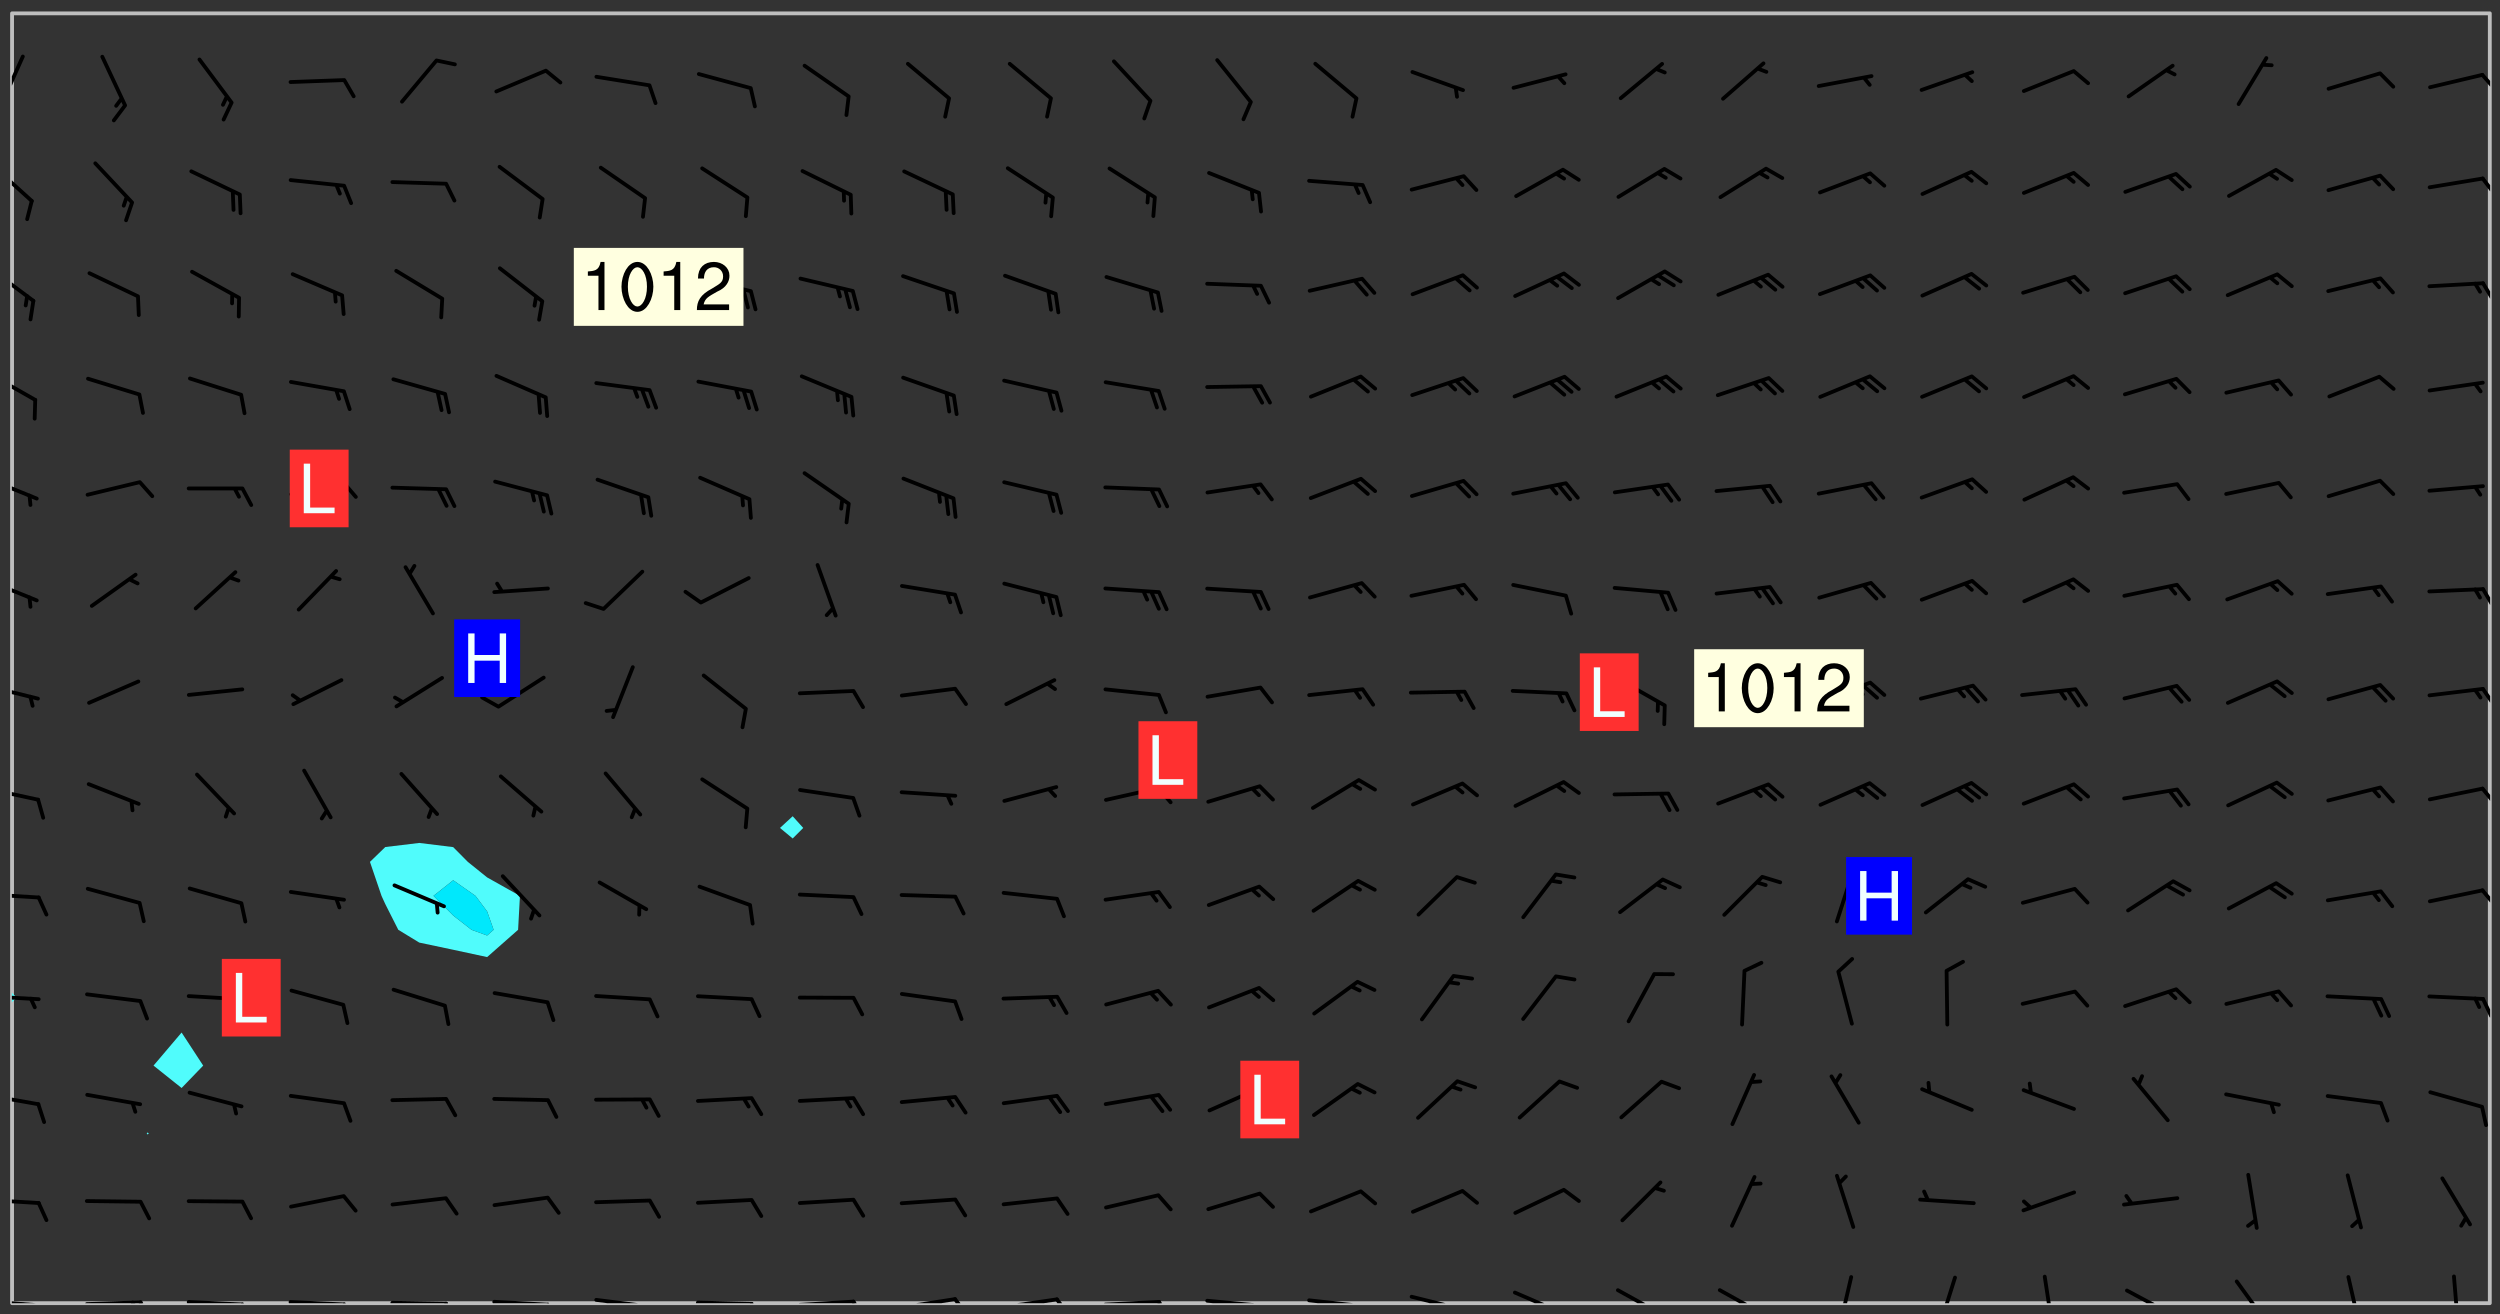 <svg xmlns="http://www.w3.org/2000/svg" role="img" xmlns:xlink="http://www.w3.org/1999/xlink" viewBox="142.45 309.95 326.84 171.84"><rect x="142.45" y="309.95" width="326.84" height="171.84" fill="#333333" stroke="none"/><defs><clipPath id="clip2"><path d="M 144 441 L 145 441 L 145 480.328 L 144 480.328 Z M 144 441"/></clipPath><clipPath id="clip3"><path d="M 144 311.672 L 145 311.672 L 145 440 L 144 440 Z M 144 311.672"/></clipPath><clipPath id="clip4"><path d="M 144 311.672 L 468 311.672 L 468 480.328 L 144 480.328 Z M 144 311.672"/></clipPath><clipPath id="clip5"><path d="M 467 311.672 L 468 311.672 L 468 480.328 L 467 480.328 Z M 467 311.672"/></clipPath><clipPath id="clip6"><path d="M 144 479 L 148 479 L 148 480.328 L 144 480.328 Z M 144 479"/></clipPath><clipPath id="clip7"><path d="M 147 480 L 149 480 L 149 480.328 L 147 480.328 Z M 147 480"/></clipPath><clipPath id="clip8"><path d="M 153 479 L 162 479 L 162 480.328 L 153 480.328 Z M 153 479"/></clipPath><clipPath id="clip9"><path d="M 160 479 L 163 479 L 163 480.328 L 160 480.328 Z M 160 479"/></clipPath><clipPath id="clip10"><path d="M 159 479 L 161 479 L 161 480.328 L 159 480.328 Z M 159 479"/></clipPath><clipPath id="clip11"><path d="M 166 479 L 175 479 L 175 480.328 L 166 480.328 Z M 166 479"/></clipPath><clipPath id="clip12"><path d="M 173 480 L 176 480 L 176 480.328 L 173 480.328 Z M 173 480"/></clipPath><clipPath id="clip13"><path d="M 180 479 L 188 479 L 188 480.328 L 180 480.328 Z M 180 479"/></clipPath><clipPath id="clip14"><path d="M 187 480 L 189 480 L 189 480.328 L 187 480.328 Z M 187 480"/></clipPath><clipPath id="clip15"><path d="M 193 480 L 202 480 L 202 480.328 L 193 480.328 Z M 193 480"/></clipPath><clipPath id="clip16"><path d="M 200 480 L 203 480 L 203 480.328 L 200 480.328 Z M 200 480"/></clipPath><clipPath id="clip17"><path d="M 206 479 L 215 479 L 215 480.328 L 206 480.328 Z M 206 479"/></clipPath><clipPath id="clip18"><path d="M 213 480 L 216 480 L 216 480.328 L 213 480.328 Z M 213 480"/></clipPath><clipPath id="clip19"><path d="M 220 479 L 228 479 L 228 480.328 L 220 480.328 Z M 220 479"/></clipPath><clipPath id="clip20"><path d="M 227 480 L 229 480 L 229 480.328 L 227 480.328 Z M 227 480"/></clipPath><clipPath id="clip21"><path d="M 233 479 L 241 479 L 241 480.328 L 233 480.328 Z M 233 479"/></clipPath><clipPath id="clip22"><path d="M 240 480 L 243 480 L 243 480.328 L 240 480.328 Z M 240 480"/></clipPath><clipPath id="clip23"><path d="M 246 479 L 255 479 L 255 480.328 L 246 480.328 Z M 246 479"/></clipPath><clipPath id="clip24"><path d="M 253 479 L 256 479 L 256 480.328 L 253 480.328 Z M 253 479"/></clipPath><clipPath id="clip25"><path d="M 260 479 L 268 479 L 268 480.328 L 260 480.328 Z M 260 479"/></clipPath><clipPath id="clip26"><path d="M 267 479 L 270 479 L 270 480.328 L 267 480.328 Z M 267 479"/></clipPath><clipPath id="clip27"><path d="M 273 479 L 281 479 L 281 480.328 L 273 480.328 Z M 273 479"/></clipPath><clipPath id="clip28"><path d="M 280 479 L 283 479 L 283 480.328 L 280 480.328 Z M 280 479"/></clipPath><clipPath id="clip29"><path d="M 286 479 L 295 479 L 295 480.328 L 286 480.328 Z M 286 479"/></clipPath><clipPath id="clip30"><path d="M 293 479 L 296 479 L 296 480.328 L 293 480.328 Z M 293 479"/></clipPath><clipPath id="clip31"><path d="M 300 479 L 308 479 L 308 480.328 L 300 480.328 Z M 300 479"/></clipPath><clipPath id="clip32"><path d="M 306 480 L 307 480 L 307 480.328 L 306 480.328 Z M 306 480"/></clipPath><clipPath id="clip33"><path d="M 313 479 L 321 479 L 321 480.328 L 313 480.328 Z M 313 479"/></clipPath><clipPath id="clip34"><path d="M 319 480 L 321 480 L 321 480.328 L 319 480.328 Z M 319 480"/></clipPath><clipPath id="clip35"><path d="M 326 479 L 335 479 L 335 480.328 L 326 480.328 Z M 326 479"/></clipPath><clipPath id="clip36"><path d="M 332 480 L 334 480 L 334 480.328 L 332 480.328 Z M 332 480"/></clipPath><clipPath id="clip37"><path d="M 340 478 L 348 478 L 348 480.328 L 340 480.328 Z M 340 478"/></clipPath><clipPath id="clip38"><path d="M 353 478 L 361 478 L 361 480.328 L 353 480.328 Z M 353 478"/></clipPath><clipPath id="clip39"><path d="M 367 478 L 374 478 L 374 480.328 L 367 480.328 Z M 367 478"/></clipPath><clipPath id="clip40"><path d="M 382 476 L 385 476 L 385 480.328 L 382 480.328 Z M 382 476"/></clipPath><clipPath id="clip41"><path d="M 395 476 L 399 476 L 399 480.328 L 395 480.328 Z M 395 476"/></clipPath><clipPath id="clip42"><path d="M 409 476 L 412 476 L 412 480.328 L 409 480.328 Z M 409 476"/></clipPath><clipPath id="clip43"><path d="M 420 478 L 427 478 L 427 480.328 L 420 480.328 Z M 420 478"/></clipPath><clipPath id="clip44"><path d="M 434 477 L 440 477 L 440 480.328 L 434 480.328 Z M 434 477"/></clipPath><clipPath id="clip45"><path d="M 449 476 L 452 476 L 452 480.328 L 449 480.328 Z M 449 476"/></clipPath><clipPath id="clip46"><path d="M 463 476 L 465 476 L 465 480.328 L 463 480.328 Z M 463 476"/></clipPath><clipPath id="clip47"><path d="M 144 466 L 148 466 L 148 468 L 144 468 Z M 144 466"/></clipPath><clipPath id="clip48"><path d="M 144 452 L 148 452 L 148 455 L 144 455 Z M 144 452"/></clipPath><clipPath id="clip49"><path d="M 144 439 L 148 439 L 148 441 L 144 441 Z M 144 439"/></clipPath><clipPath id="clip50"><path d="M 466 440 L 468 440 L 468 444 L 466 444 Z M 466 440"/></clipPath><clipPath id="clip51"><path d="M 144 426 L 148 426 L 148 428 L 144 428 Z M 144 426"/></clipPath><clipPath id="clip52"><path d="M 466 426 L 468 426 L 468 429 L 466 429 Z M 466 426"/></clipPath><clipPath id="clip53"><path d="M 144 412 L 148 412 L 148 415 L 144 415 Z M 144 412"/></clipPath><clipPath id="clip54"><path d="M 466 412 L 468 412 L 468 416 L 466 416 Z M 466 412"/></clipPath><clipPath id="clip55"><path d="M 144 399 L 148 399 L 148 402 L 144 402 Z M 144 399"/></clipPath><clipPath id="clip56"><path d="M 466 399 L 468 399 L 468 403 L 466 403 Z M 466 399"/></clipPath><clipPath id="clip57"><path d="M 144 385 L 148 385 L 148 389 L 144 389 Z M 144 385"/></clipPath><clipPath id="clip58"><path d="M 466 386 L 468 386 L 468 390 L 466 390 Z M 466 386"/></clipPath><clipPath id="clip59"><path d="M 144 372 L 148 372 L 148 376 L 144 376 Z M 144 372"/></clipPath><clipPath id="clip60"><path d="M 144 358 L 148 358 L 148 363 L 144 363 Z M 144 358"/></clipPath><clipPath id="clip61"><path d="M 144 344 L 148 344 L 148 350 L 144 350 Z M 144 344"/></clipPath><clipPath id="clip62"><path d="M 466 346 L 468 346 L 468 350 L 466 350 Z M 466 346"/></clipPath><clipPath id="clip63"><path d="M 144 331 L 147 331 L 147 337 L 144 337 Z M 144 331"/></clipPath><clipPath id="clip64"><path d="M 466 333 L 468 333 L 468 336 L 466 336 Z M 466 333"/></clipPath><clipPath id="clip65"><path d="M 144 317 L 146 317 L 146 325 L 144 325 Z M 144 317"/></clipPath><clipPath id="clip66"><path d="M 466 319 L 468 319 L 468 322 L 466 322 Z M 466 319"/></clipPath><g id="surface500" clip-path="url(#clip1)"><path fill="#fff" fill-opacity="0" fill-rule="evenodd" d="M 0 0 L 1000 0 L 1000 1000 L 0 1000 Z M 0 0"/><path fill="#d3d3d3" fill-opacity="0" fill-rule="evenodd" d="M162.152 355.867L161.918 356.16 161.977 356.395 162.094 356.566 162.27 356.801 162.562 357.148 162.676 357.207 162.793 357.035 162.852 356.801 163.027 356.625 163.492 356.449 164.191 356.449 164.426 356.742 164.715 357.559 164.773 357.734 164.949 357.965 165.301 358.199 166 358.898 166.172 359.074 166.406 359.422 166.641 359.832 166.93 360.414 167.34 360.879 167.57 361.113 167.805 361.289 167.922 361.52 168.098 361.812 168.27 362.977 168.27 363.211 168.328 363.5 168.387 363.617 168.504 363.734 168.852 364.145 168.969 364.316 169.145 364.492 169.32 364.727 169.438 364.898 169.609 365.25 169.668 365.484 169.902 365.891 170.137 365.832 169.961 366.008 169.902 366.938 169.32 366.938 169.086 366.824 168.738 366.938 168.621 367.055 168.562 367.348 168.504 367.523 168.387 367.695 167.922 367.988 167.863 368.223 167.805 368.336 167.805 368.98 167.863 369.152 167.863 369.562 167.922 369.621 167.922 370.027 167.98 370.434 168.098 370.609 168.156 370.668 168.387 371.309 168.328 371.602 168.328 372.301 168.27 372.883 168.27 373.117 168.211 373.348 168.156 373.699 168.156 375.621 168.211 375.738 168.637 375.738 168.27 375.855 168.246 376.207 169.137 377.375 170.879 377.914 172.219 378.273 172.219 378.812 172.309 379.621 172.844 380.336 174.363 380.605 175.254 380.52 175.344 381.684 175.879 381.863 177.039 381.684 179.094 380.699 180.254 380.336 182.133 380.16 183.828 379.98 183.648 380.699 182.133 380.785 180.883 380.875 180.078 381.145 179.004 381.953 179.273 382.672 179.809 383.57 179.629 384.195 179.363 385.004 179.629 386.082 180.254 386.98 181.059 387.16 182.309 386.98 182.043 387.703 182.141 388.207 182.195 388.5 182.195 388.672 182.254 388.965 182.254 389.371 182.43 389.488 182.781 389.605 183.188 389.605 183.48 389.43 183.594 389.312 183.652 389.195 183.77 388.965 183.828 388.789 184.18 388.324 184.41 388.148 184.586 388.09 184.762 388.148 184.82 388.324 184.938 389.312 184.992 389.781 185.051 389.953 185.168 390.188 185.344 390.246 186.16 390.305 186.449 390.305 186.566 390.539 186.625 390.945 186.684 391.297 186.684 392.402 186.801 392.695 186.918 393.043 187.207 393.742 187.383 394.094 187.965 394.848 188.316 395.023 188.488 395.082 188.957 395.316 189.598 395.781 189.945 396.016 190.238 396.191 190.531 396.246 190.762 396.309 191.578 396.656 191.871 396.832 191.984 397.004 192.336 397.355 192.453 397.531 192.977 398.172 192.977 398.461 193.035 398.812 193.035 399.16 193.094 399.512 193.152 399.801 193.27 399.859 193.441 399.918 193.617 399.918 194.199 400.152 194.375 400.27 194.551 400.559 194.727 400.793 194.84 401.027 195.133 401.258 195.25 401.375 195.25 401.785 195.309 401.84 195.598 402.074 195.832 402.191 195.891 402.309 196.008 402.48 196.066 402.598 196.297 402.832 196.355 403.008 196.59 403.066 196.707 403.125 196.59 403.238 196.531 403.355 196.531 403.473 196.414 403.766 196.297 404.055 196.297 404.637 196.473 404.754 196.59 404.812 196.648 404.93 196.766 405.047 196.879 405.105 197.055 405.453 197.113 405.805 197.172 406.211 197.172 406.387 197.113 406.562 196.996 407.262 196.996 407.434 197.113 407.609 197.406 407.902 197.812 407.902 197.988 408.02 198.105 408.191 198.223 408.484 198.223 408.719 197.695 408.719 197.465 408.484 197.23 408.484 197.055 408.543 196.996 409.242 197.055 409.59 197.172 409.766 197.348 410.176 197.465 410.406 197.754 410.875 197.93 410.93 198.453 410.93 198.688 410.988 199.445 411.629 199.504 411.922 199.504 412.156 199.562 412.215 199.793 412.562 199.793 412.914 199.676 413.086 199.676 413.379 199.969 413.668 200.262 413.844 200.434 413.902 200.727 414.078 201.02 414.195 201.602 414.602 201.891 414.836 202.184 415.012 202.402 415.172 202.418 415.184 202.648 415.359 203.289 415.883 203.465 416.117 203.582 416.293 203.758 416.469 203.871 416.641 203.871 417.281 203.988 417.457 204.457 417.574 205.039 417.691 205.273 417.75 205.504 417.863 205.797 417.98 205.91 418.039 206.496 418.391 206.785 418.562 206.961 418.625 207.137 418.68 207.312 418.738 208.012 419.09 208.301 419.266 208.535 419.32 208.824 419.496 209.059 419.613 209.699 420.02 209.992 420.137 210.164 420.195 210.398 420.254 210.809 420.312 211.039 420.371 211.273 420.488 211.332 420.66 210.922 420.836 211.391 420.895 211.449 421.188 211.562 421.422 211.738 421.477 211.973 421.535 212.148 421.594 212.555 421.711 213.195 421.945 213.312 422.117 213.371 422.352 213.371 422.527 213.312 422.645 213.254 423.051 213.488 423.285 213.605 423.344 213.953 423.461 214.594 423.691 214.77 423.809 215.059 423.926 215.234 424.102 215.469 424.566 216.051 425.672 216.227 425.848 216.574 426.023 216.75 426.141 217.102 426.258 218.148 426.781 218.383 426.84 218.848 426.953 219.141 427.012 219.605 427.188 220.363 427.77 220.598 428.004 220.945 428.469 221.121 428.645 221.41 428.879 222.227 429.578 222.52 429.754 222.809 430.043 223.102 430.219 223.395 430.508 224.09 431.148 224.266 431.324 224.559 431.559 224.848 431.793 225.316 432.082 225.957 432.664 226.305 432.898 226.539 433.191 226.887 433.539 227.238 434.004 228.172 434.996 228.52 435.402 228.637 435.578 228.871 435.637 228.984 435.754 229.629 435.93 229.859 436.043 230.094 436.102 230.387 436.277 230.617 436.395 231.551 437.094 231.957 437.5 232.191 437.676 232.598 437.852 232.832 437.969 233.648 438.316 233.996 438.551 234.23 438.668 234.523 438.957 234.754 439.074 235.512 439.426 235.863 439.598 236.094 439.656 236.387 439.773 236.621 439.832 237.492 440.008 238.309 440.008 238.777 440.238 238.949 440.297 239.824 440.996 240.289 441.113 240.582 441.172 240.758 441.23 240.988 441.289 241.457 441.348 241.805 441.406 242.156 441.465 242.562 441.523 242.855 441.523 243.027 441.582 243.027 441.812 243.203 441.988 243.496 441.988 243.844 442.047 244.195 442.105 244.895 442.223 245.535 442.223 246 441.988 246.293 441.812 246.465 441.695 246.875 441.523 247.164 441.348 248.098 440.883 248.566 440.59 249.09 440.297 249.555 440.125 250.02 439.949 251.07 439.484 251.359 439.367 251.77 439.25 252.059 439.133 252.586 438.957 254.102 438.258 254.684 437.91 254.973 437.852 255.266 437.793 255.613 437.676 256.488 437.445 256.84 437.328 256.953 437.328 257.188 437.27 258.062 437.035 258.297 436.977 259.109 436.977 259.461 436.918 260.277 436.801 260.449 436.742 260.801 436.688 261.094 436.629 261.324 436.57 262.141 436.395 262.316 436.336 262.664 436.336 262.898 436.277 263.363 436.16 264.121 435.988 264.355 435.93 264.703 435.93 265.113 435.812 265.402 435.754 266.688 435.695 266.977 435.695 267.387 435.637 267.617 435.578 267.793 435.578 268.668 435.461 269.074 435.461 269.484 435.344 269.832 435.344 270.184 435.23 271.055 435.172 272.805 435.172 273.852 435.461 274.262 435.578 274.551 435.695 274.902 435.812 275.191 435.93 276.242 436.102 276.531 436.16 276.824 436.16 277.117 436.219 277.289 436.277 277.699 436.336 277.871 436.395 277.988 436.453 278.105 436.453 278.223 436.512 278.574 436.57 278.688 436.57 279.098 436.637 281.02 437.031 282.945 437.426 284.465 437.875 286.16 438.594 288.305 439.398 289.91 438.68 291.34 437.875 292.5 436.797 293.75 436.348 296.785 435.629 298.66 435.27 300.805 433.922 303.039 432.668 305.539 431.41 307.234 430.961 309.02 430.781 310.18 430.512 310.805 431.051 312.145 430.781 312.859 429.793 313.844 428.449 314.289 428.27 315.094 427.91 316.969 427.371 318.754 426.922 320.004 426.652 321.164 426.562 322.863 426.473 324.824 426.203 326.074 426.113 326.613 426.113 327.238 426.023 328.129 426.023 330.273 425.844 332.684 425.664 335.273 425.574 336.969 425.754 338.578 425.844 340.008 426.203 341.168 426.922 343.043 427.91 344.203 429.438 344.469 430.152 345.098 430.242 345.453 431.141 345.988 431.68 346.523 433.207 347.598 433.566 348.133 433.566 347.328 434.102 347.418 435.809 348.133 438.504 349.023 439.309 349.918 440.297 350.633 441.555 352.418 442.094 353.938 441.914 354.293 443.258 355.902 442.453 356.883 441.914 357.152 442.184 357.469 441.969 357.688 441.824 358.488 442.273 358.938 441.914 359.293 441.914 359.828 441.645 360.367 440.926 360.902 440.656 361.527 439.668 362.688 440.117 363.527 440.488 364.922 441.105 366.617 440.926 368.223 440.926 370.008 441.016 370.188 439.309 370.723 437.965 371.527 438.234 372.02 439.082 372.422 439.488 372.332 440.027 372.332 440.387 373.047 440.836 373.758 440.566 375.188 440.566 375.547 441.555 375.992 442.812 376.707 444.156 377.957 444.785 379.652 445.414 380.367 445.234 380.547 444.695 381.527 444.605 381.977 444.965 382.062 446.223 381.797 446.852 381.262 447.031 381.262 447.57 381.977 448.555 382.242 449.094 383.227 450.082 384.027 451.16 383.762 451.52 383.672 452.418 383.047 454.75 382.691 456.816 382.602 458.609 382.422 459.328 382.332 459.867 382.332 461.305 381.352 463.188 380.992 464.895 380.457 465.793 379.652 466.961 379.387 467.5 381.441 468.754 381.527 469.113 381.172 469.652 381.082 469.473 381.082 470.281 381.172 471.719 380.727 472.434 379.652 472.527 379.387 473.242 379.922 474.141 380.727 474.859 381.887 475.668 383.227 475.938 383.672 476.297 383.316 476.746 381.527 476.656 380.277 476.207 379.562 475.488 378.938 475.398 378.762 478.988 378.574 480.297 467.934 480.297 467.934 311.703 412.664 311.703 412.664 360.785 413.426 360.91 416.715 361.453 418.738 364.289 418.738 367.043 421.09 367.375 423.438 367.707 427.488 367.707 426.109 371.867 424.086 372.574 422.062 373.277 421.52 373.621 418.926 375.238 418.738 375.355 416.715 373.277 415.984 370.535 413.312 368.457 411.938 364.957 411.871 364.875 409.914 362.203 412.664 360.785 412.664 311.703 294.422 311.703 294.422 403.117 294.539 403.148 294.672 403.16 294.746 403.234 294.852 403.281 294.941 403.34 295.027 403.398 295.117 403.457 295.414 403.754 295.473 403.844 295.504 403.961 295.531 404.078 295.547 404.215 295.516 404.332 295.457 404.422 295.398 404.508 295.355 404.613 295.309 404.715 295.281 404.836 295.281 404.98 295.457 405.25 295.605 405.398 295.68 405.484 295.754 405.559 295.797 405.664 295.859 405.754 295.918 405.84 295.961 405.945 296.02 406.035 296.066 406.137 296.109 406.242 296.168 406.328 296.285 406.508 296.359 406.582 296.422 406.668 296.48 406.758 296.523 406.863 296.582 406.953 296.641 407.039 296.703 407.129 296.762 407.219 296.805 407.32 296.922 407.5 296.996 407.574 297.055 407.66 297.129 407.734 297.219 407.793 297.324 407.84 297.473 407.84 297.605 407.824 297.738 407.84 297.84 407.793 297.914 407.719 297.961 407.617 297.945 407.484 297.945 407.336 297.898 407.23 297.871 407.113 297.824 407.012 297.797 406.891 297.754 406.789 297.691 406.699 297.648 406.598 297.605 406.492 297.574 406.375 297.559 406.242 297.547 406.105 297.633 406.047 297.691 405.961 297.812 405.93 297.855 406.035 297.871 406.168 297.871 406.285 297.93 406.387 297.988 406.477 298.078 406.535 298.227 406.684 298.285 406.773 298.328 406.879 298.316 406.98 298.402 407.039 298.508 407.086 298.594 407.145 298.684 407.203 298.758 407.277 298.641 407.305 298.535 407.352 298.449 407.41 298.375 407.484 298.316 407.574 298.254 407.66 298.227 407.781 298.18 407.883 298.137 407.988 298.105 408.105 298.094 408.238 298.078 408.371 298.078 408.52 298.105 408.637 298.152 408.742 298.195 408.844 298.254 408.934 298.328 409.008 298.418 409.066 298.492 409.141 298.582 409.199 298.641 409.289 298.684 409.395 298.73 409.496 298.848 409.527 298.98 409.543 299.129 409.543 299.246 409.512 299.352 409.555 299.395 409.66 299.441 409.762 299.469 409.883 299.5 410 299.527 410.117 299.559 410.238 299.586 410.355 299.691 410.398 299.793 410.445 299.926 410.43 300.074 410.578 300.137 410.664 300.211 410.738 300.281 410.812 300.371 410.875 300.477 410.918 300.578 410.961 300.695 410.992 300.832 411.008 300.949 410.977 301.023 410.902 301.051 410.785 301.039 410.652 301.008 410.531 300.98 410.414 301.023 410.309 301.141 410.309 301.23 410.371 301.348 410.398 301.496 410.398 301.629 410.414 301.777 410.414 301.91 410.43 302.043 410.414 302.191 410.414 302.324 410.398 302.457 410.387 302.594 410.398 302.711 410.371 302.844 410.355 303.035 410.297 302.977 410.473 302.961 410.605 302.934 410.727 302.918 410.859 302.859 410.945 302.727 410.961 302.621 411.008 302.516 411.051 302.398 411.082 302.281 411.109 302.016 411.141 301.867 411.141 301.734 411.156 301.66 411.23 301.719 411.316 301.867 411.465 301.984 411.645 302.059 411.715 302.148 411.777 302.238 411.836 302.324 411.895 302.414 411.953 302.516 411.996 302.621 412.059 302.727 412.102 302.812 412.16 302.918 412.207 303.02 412.25 303.199 412.367 303.258 412.457 303.215 412.559 303.168 412.664 303.184 412.797 303.406 413.02 303.465 413.109 303.508 413.211 303.539 413.332 303.582 413.434 303.598 413.566 303.629 413.684 303.641 413.82 303.672 413.938 303.82 414.086 303.922 414.129 304.027 414.172 304.145 414.203 304.277 414.219 304.414 414.234 304.531 414.234 304.648 414.203 304.738 414.145 304.781 414.039 304.828 413.938 304.871 413.832 304.902 413.715 304.914 413.582 304.914 413.434 304.902 413.301 304.887 413.168 304.855 413.051 304.812 412.945 304.766 412.84 304.723 412.738 304.68 412.633 304.664 412.5 304.68 412.367 304.707 412.25 304.738 412.133 304.766 412.012 304.812 411.91 304.902 411.852 304.988 411.789 305.062 411.715 305.152 411.656 305.375 411.434 305.434 411.348 305.508 411.273 305.625 411.094 305.684 411.008 305.684 410.859 305.609 410.785 305.508 410.738 305.402 410.695 305.301 410.652 305.242 410.562 305.195 410.457 305.168 410.34 305.258 410.281 305.375 410.25 305.477 410.207 305.656 410.09 305.805 409.941 305.816 409.809 305.805 409.703 305.715 409.645 305.582 409.66 305.434 409.66 305.301 409.676 305.168 409.66 305.047 409.629 304.961 409.57 304.887 409.496 304.828 409.406 304.766 409.32 304.648 409.141 304.59 409.055 304.621 408.934 304.707 408.875 304.828 408.844 304.887 408.758 304.887 408.637 304.855 408.52 304.797 408.43 304.738 408.344 304.691 408.238 304.664 408.121 304.648 407.988 304.707 407.898 304.781 407.824 304.871 407.766 304.988 407.586 305.062 407.512 305.121 407.426 305.27 407.277 305.391 407.246 305.523 407.23 305.656 407.246 305.73 407.32 305.773 407.426 305.789 407.559 305.758 407.676 305.641 407.707 305.508 407.719 305.359 407.867 305.316 407.973 305.27 408.074 305.242 408.195 305.211 408.312 305.211 408.461 305.242 408.578 305.285 408.684 305.344 408.773 305.418 408.844 305.492 408.918 305.609 408.949 305.73 408.977 305.848 408.949 305.98 408.934 306.098 408.934 306.188 408.992 306.262 409.066 306.309 409.172 306.367 409.258 306.469 409.305 306.602 409.32 306.707 409.363 306.793 409.422 306.781 409.527 306.707 409.602 306.527 409.719 306.469 409.809 306.379 409.867 306.309 409.941 306.234 410.016 306.172 410.105 306.145 410.223 306.129 410.355 306.145 410.488 306.129 410.621 306.129 410.77 306.145 410.902 306.172 411.02 306.203 411.141 306.277 411.215 306.367 411.273 306.453 411.332 306.543 411.391 306.66 411.422 306.66 411.508 306.559 411.555 306.469 411.613 306.203 411.645 306.086 411.672 305.938 411.672 305.832 411.715 305.73 411.762 305.672 411.852 305.609 412.086 305.598 412.219 305.566 412.34 305.551 412.473 305.551 412.766 305.539 412.898 305.551 413.035 305.566 413.168 305.699 413.184 305.832 413.195 305.953 413.227 306.039 413.285 306.113 413.359 306.16 413.465 306.203 413.566 306.219 413.699 306.219 414.145 306.203 414.277 306.203 414.723 306.234 414.988 306.262 415.105 306.277 415.238 306.309 415.355 306.395 415.566 306.426 415.832 306.426 415.98 306.395 416.098 306.367 416.215 306.336 416.336 306.309 416.453 306.277 416.57 306.246 416.691 306.234 416.824 306.219 416.957 306.309 417.016 306.426 416.984 306.527 417 306.574 417.105 306.543 417.371 306.543 417.812 306.5 417.918 306.453 418.023 306.41 418.125 306.367 418.23 306.309 418.316 306.277 418.438 306.234 418.555 306.203 418.672 306.188 418.805 306.203 418.938 306.262 419.027 306.367 419.074 306.453 419.133 306.512 419.219 306.5 419.355 306.469 419.473 306.426 419.574 306.426 420.02 306.41 420.152 306.41 420.301 306.379 420.418 306.336 420.523 306.309 420.641 306.262 420.746 306.219 420.848 306.188 420.969 306.16 421.086 306.129 421.219 306.098 421.336 306.07 421.453 306.027 421.559 305.996 421.676 305.965 421.797 305.953 421.93 305.938 422.062 305.938 422.359 305.965 422.477 305.965 422.625 306.012 423.023 306.039 423.141 306.098 423.23 306.219 423.262 306.367 423.262 306.5 423.246 306.559 423.336 306.559 423.453 306.5 423.543 306.41 423.602 306.309 423.645 306.203 423.691 306.113 423.75 306.027 423.809 305.891 423.824 305.773 423.793 305.641 423.777 305.539 423.824 305.477 423.91 305.465 424.047 305.449 424.18 305.418 424.297 305.391 424.414 305.375 424.547 305.344 424.668 305.344 424.965 305.359 425.098 305.391 425.215 305.391 425.363 305.402 425.496 305.402 425.645 305.375 425.762 305.328 425.863 305.301 425.984 305.27 426.102 305.211 426.191 305.137 426.266 305.035 426.309 304.93 426.355 304.812 426.383 304.691 426.414 304.59 426.367 304.648 426.281 304.754 426.234 304.781 426.117 304.812 426 304.84 425.879 304.871 425.762 304.871 425.613 304.887 425.48 304.855 425.363 304.812 425.258 304.707 425.273 304.633 425.348 304.531 425.391 304.441 425.453 304.367 425.527 304.324 425.629 304.309 425.762 304.277 425.879 304.25 426 304.219 426.117 304.191 426.234 304.16 426.355 304.133 426.473 304.102 426.59 304.059 426.695 303.969 426.754 303.879 426.754 303.762 426.723 303.73 426.637 303.746 426.5 303.715 426.383 303.715 426.234 303.703 426.102 303.703 425.953 303.641 425.719 303.613 425.598 303.57 425.496 303.523 425.391 303.465 425.305 303.406 425.215 303.363 425.109 303.301 425.023 303.152 424.875 303.082 424.801 302.977 424.754 302.871 424.711 302.77 424.668 302.473 424.371 302.383 424.297 302.297 424.238 302.191 424.195 302.102 424.133 302.016 424.074 301.91 424.031 301.82 423.973 301.734 423.91 301.66 423.84 301.555 423.793 301.469 423.734 301.363 423.691 301.273 423.629 301.172 423.586 301.066 423.543 300.98 423.484 300.875 423.438 300.77 423.395 300.668 423.348 300.578 423.289 300.477 423.246 300.371 423.203 300.281 423.141 300.164 423.113 300.031 423.098 299.898 423.113 299.75 423.113 299.617 423.129 299.5 423.098 299.41 423.039 299.336 422.965 299.246 422.906 299.145 422.859 298.996 422.859 298.875 422.832 298.773 422.789 298.699 422.715 298.582 422.535 298.492 422.477 298.391 422.434 298.301 422.371 298.195 422.328 298.105 422.27 298.02 422.211 297.914 422.164 297.855 422.078 297.797 421.988 297.754 421.883 297.707 421.781 297.633 421.707 297.547 421.648 297.473 421.574 297.383 421.516 297.16 421.293 297.117 421.188 297.086 420.922 297.191 420.879 297.336 420.879 297.441 420.922 297.516 420.996 297.605 421.055 297.691 421.113 297.797 421.16 297.887 421.219 298.035 421.367 298.105 421.441 298.254 421.59 298.316 421.676 298.391 421.75 298.477 421.809 298.551 421.883 298.641 421.945 298.73 422.004 298.816 422.062 299.086 422.238 299.188 422.285 299.293 422.328 299.395 422.371 299.441 422.297 299.5 422.211 299.574 422.137 299.645 422.062 299.75 422.105 299.824 422.18 299.883 422.27 299.926 422.371 299.973 422.477 300.016 422.582 300.137 422.609 300.254 422.582 300.328 422.492 300.371 422.387 300.43 422.297 300.504 422.223 300.609 422.18 300.727 422.152 300.859 422.164 300.949 422.223 301.098 422.371 301.156 422.461 301.199 422.566 301.246 422.668 301.289 422.773 301.332 422.875 301.438 422.922 301.543 422.965 301.676 422.98 301.762 422.922 301.82 422.832 301.895 422.758 302 422.715 302.117 422.742 302.223 422.789 302.324 422.832 302.43 422.875 302.531 422.922 302.711 423.039 302.711 423.156 302.695 423.289 302.711 423.422 302.727 423.559 302.785 423.645 302.887 423.691 303.008 423.719 303.125 423.75 303.273 423.75 303.391 423.719 303.449 423.629 303.629 423.512 303.688 423.422 303.762 423.348 303.82 423.262 303.938 423.082 304.117 422.965 304.234 422.996 304.324 423.055 304.367 423.129 304.352 423.262 304.352 423.379 304.441 423.438 304.59 423.438 304.723 423.422 304.855 423.41 305.121 423.379 305.227 423.336 305.344 423.305 305.465 423.277 305.539 423.203 305.609 423.129 305.672 423.039 305.656 422.934 305.609 422.832 305.508 422.789 305.402 422.773 305.285 422.801 305.02 422.832 304.871 422.832 304.797 422.758 304.707 422.699 304.59 422.668 304.473 422.641 304.34 422.625 304.191 422.625 304.059 422.641 303.762 422.641 303.656 422.594 303.508 422.445 303.465 422.344 303.406 422.254 303.629 422.031 303.715 421.973 303.82 421.93 303.938 421.898 304.07 421.883 304.203 421.898 304.34 421.914 304.441 421.957 304.574 421.945 304.664 421.883 304.766 421.84 304.828 421.75 304.781 421.648 304.691 421.59 304.574 421.559 304.473 421.516 304.414 421.426 304.352 421.336 304.352 421.219 304.367 421.086 304.473 421.039 304.547 420.969 304.547 420.848 304.457 420.789 304.426 420.672 304.516 420.613 304.59 420.539 304.633 420.434 304.691 420.344 304.738 420.242 304.754 420.109 304.754 419.961 304.707 419.855 304.664 419.754 304.574 419.695 304.441 419.68 304.34 419.637 304.203 419.621 304.086 419.59 303.641 419.59 303.508 419.574 303.375 419.562 303.242 419.547 303.125 419.516 302.977 419.516 302.844 419.5 302.711 419.488 302.445 419.457 302.324 419.414 302.238 419.355 302.164 419.281 302.164 419.133 302.176 419 302.281 418.953 302.383 418.91 302.516 418.895 302.668 418.895 302.801 418.879 303.094 418.879 303.215 418.91 303.316 418.953 303.406 419.012 303.641 419.074 303.762 419.027 303.852 418.969 303.953 418.926 304.086 418.91 304.191 418.953 304.293 419 304.426 419.012 304.547 418.984 304.691 418.984 304.812 418.953 304.93 418.926 305.035 418.879 305.109 418.805 305.195 418.746 305.344 418.598 305.402 418.512 305.449 418.406 305.477 418.289 305.492 418.184 305.391 418.141 305.301 418.082 305.184 418.051 305.078 418.008 304.988 417.945 304.914 417.859 304.84 417.785 304.738 417.742 304.633 417.695 304.531 417.652 304.473 417.562 304.426 417.461 304.34 417.25 304.277 417.164 304.219 417.074 304.145 417 304.059 416.941 303.789 416.941 303.672 416.973 303.582 417.031 303.48 417.074 303.348 417.09 303.242 417.074 303.215 416.957 303.152 416.867 303.035 416.836 302.934 416.793 302.785 416.645 302.754 416.527 302.738 416.422 302.812 416.348 302.992 416.23 303.109 416.203 303.227 416.172 303.363 416.188 303.465 416.23 303.57 416.273 303.672 416.32 303.777 416.363 303.895 416.395 304.027 416.41 304.145 416.438 304.277 416.453 304.383 416.438 304.473 416.379 304.398 416.305 304.293 416.262 304.219 416.188 304.145 416.098 303.996 415.949 303.91 415.891 303.82 415.832 303.746 415.758 303.656 415.699 303.555 415.652 303.434 415.625 303.332 415.578 303.227 415.535 303.109 415.504 303.008 415.461 302.887 415.43 302.738 415.43 302.621 415.461 302.516 415.504 302.43 415.566 302.25 415.684 302.164 415.742 302.074 415.801 301.969 415.848 301.883 415.906 301.777 415.949 301.676 415.992 301.57 416.039 301.496 416.113 301.438 416.203 301.379 416.289 301.332 416.395 301.273 416.48 301.199 416.555 301.066 416.543 300.949 416.512 300.832 416.512 300.758 416.586 300.668 416.645 300.594 416.719 300.504 416.777 300.418 416.836 300.312 416.883 300.211 416.926 300.074 416.941 299.973 416.898 299.824 416.75 299.719 416.703 299.633 416.703 299.527 416.75 299.426 416.793 299.305 416.824 299.188 416.793 299.113 416.719 299.113 416.602 299.145 416.48 299.219 416.41 299.277 416.32 299.352 416.246 299.469 416.215 299.574 416.172 299.867 416.172 300 416.156 300.137 416.141 300.238 416.098 300.328 416.039 300.43 415.992 300.52 415.934 300.652 415.922 300.742 415.98 300.875 415.992 300.965 415.934 301.051 415.875 301.156 415.832 301.246 415.773 301.332 415.711 301.422 415.652 301.57 415.504 301.629 415.418 301.688 415.328 301.793 415.285 301.926 415.27 302.043 415.297 302.164 415.328 302.223 415.27 302.281 415.18 302.312 414.914 302.34 414.797 302.445 414.809 302.578 414.824 302.68 414.781 302.77 414.723 302.828 414.633 302.902 414.559 302.961 414.469 303.008 414.367 303.02 414.234 303.008 414.102 302.961 413.996 302.812 413.848 302.754 413.758 302.695 413.672 302.652 413.566 302.652 413.121 302.668 412.988 302.668 412.84 302.68 412.707 302.621 412.648 302.531 412.707 302.43 412.664 302.25 412.547 302.164 412.488 302.102 412.398 302.043 412.309 301.969 412.234 301.883 412.176 301.762 412.207 301.66 412.219 301.555 412.266 301.469 412.324 301.363 412.367 301.215 412.516 301.125 412.574 301.039 412.633 300.949 412.695 300.844 412.738 300.711 412.754 300.711 412.633 300.816 412.59 300.934 412.559 301.008 412.488 301.051 412.383 301.051 412.234 301.023 412.117 300.875 411.969 300.742 411.953 300.594 411.953 300.477 411.984 300.371 412.027 300.27 412.07 300.18 412.133 300.062 412.16 299.988 412.086 300 411.953 299.957 411.852 299.914 411.746 299.824 411.688 299.707 411.715 299.586 411.746 299.469 411.777 299.367 411.82 299.246 411.852 299.145 411.895 299.039 411.938 298.949 411.996 298.848 412.012 298.848 411.895 298.863 411.762 298.805 411.672 298.73 411.715 298.582 411.863 298.523 411.953 298.449 412.027 298.402 412.133 298.359 412.234 298.285 412.309 298.227 412.398 298.152 412.473 298.094 412.559 298.02 412.633 297.93 412.695 297.855 412.766 297.781 412.84 297.68 412.855 297.547 412.871 297.441 412.828 297.441 412.707 297.59 412.559 297.633 412.457 297.691 412.367 297.738 412.266 297.781 412.16 297.84 412.07 297.871 411.953 297.914 411.852 297.945 411.73 297.973 411.613 298.02 411.508 298.062 411.406 298.105 411.301 298.18 411.23 298.27 411.168 298.359 411.109 298.461 411.066 298.758 411.066 299.023 411.035 299.129 410.992 299.055 410.918 298.938 410.887 298.832 410.844 298.742 410.785 298.641 410.738 298.551 410.68 298.449 410.637 298.344 410.594 298.254 410.531 298.168 410.473 298.062 410.43 297.961 410.387 297.84 410.355 297.723 410.324 297.621 410.281 297.5 410.25 297.398 410.207 297.309 410.148 297.266 410.043 297.25 409.91 297.352 409.867 297.484 409.852 297.621 409.867 297.754 409.852 297.855 409.809 297.914 409.719 297.93 409.613 297.84 409.555 297.766 409.48 297.664 409.438 297.574 409.379 297.426 409.23 297.383 409.125 297.367 408.992 297.367 408.699 297.309 408.609 297.219 408.551 297.145 408.477 297.102 408.371 297.07 408.254 297.012 408.164 296.938 408.09 296.82 408.062 296.746 407.988 296.656 407.93 296.566 407.867 296.48 407.809 296.406 407.734 296.348 407.648 296.301 407.543 296.215 407.484 296.066 407.336 295.871 407.277 295.738 407.293 295.637 407.336 295.562 407.41 295.516 407.512 295.473 407.617 295.414 407.707 295.355 407.793 295.059 408.09 294.969 408.148 294.883 408.148 294.82 408.062 294.777 407.957 294.809 407.84 294.867 407.75 294.895 407.633 294.883 407.5 294.793 407.438 294.688 407.484 294.57 407.512 294.453 407.543 294.184 407.719 294.082 407.766 293.965 407.793 293.859 407.84 293.77 407.898 293.668 407.941 293.609 407.855 293.562 407.75 293.578 407.617 293.625 407.512 293.695 407.438 293.77 407.367 293.828 407.277 293.828 407.129 293.785 407.023 293.547 407.023 293.445 407.07 293.414 407.188 293.387 407.305 293.355 407.426 293.281 407.469 293.148 407.484 293.074 407.438 293.031 407.336 292.988 407.23 292.941 407.129 292.898 407.023 292.777 407.055 292.676 407.098 292.543 407.113 292.426 407.145 292.32 407.188 292.23 407.246 292.129 407.293 292.008 407.32 291.875 407.336 291.773 407.293 291.715 407.203 291.668 407.098 291.625 406.996 291.582 406.891 291.582 406.773 291.641 406.684 291.727 406.625 291.906 406.508 292.008 406.461 292.113 406.418 292.219 406.359 292.32 406.316 292.41 406.254 292.512 406.211 292.617 406.152 292.719 406.105 292.809 406.047 292.914 406.004 293.016 405.961 293.105 405.898 293.207 405.855 293.344 405.84 293.461 405.871 293.562 405.914 293.684 405.945 293.785 405.988 293.891 406.035 293.992 406.078 294.098 406.121 294.199 406.168 294.305 406.211 294.406 406.254 294.512 406.301 294.598 406.359 294.703 406.402 294.82 406.434 294.926 406.477 295.027 406.523 295.117 406.582 295.223 406.625 295.324 406.668 295.43 406.715 295.547 406.742 295.648 406.789 295.77 406.816 295.918 406.816 296.004 406.758 296.02 406.656 296.078 406.566 296.051 406.449 295.977 406.375 295.859 406.195 295.785 406.121 295.695 406.047 295.516 405.93 295.43 405.871 295.324 405.828 295.223 405.781 294.953 405.605 294.895 405.516 294.82 405.441 294.762 405.352 294.719 405.25 294.688 405.133 294.672 404.996 294.672 404.434 294.66 404.301 294.645 404.168 294.613 404.051 294.598 403.918 294.586 403.785 294.555 403.664 294.332 403.441 294.273 403.355 294.258 403.25 294.289 403.133 294.422 403.117 294.422 311.703 172.992 311.703 172.992 313.156 172.934 313.391 172.582 314.441 172.41 314.965 172.293 315.312 172.117 315.723 172 315.895 171.766 316.188 171.535 316.246 171.184 316.246 171.066 316.305 170.836 316.711 170.836 317.004 170.953 317.18 171.184 317.41 171.301 317.645 171.941 318.402 172.234 318.867 172.41 319.102 172.641 319.453 172.875 319.801 173.516 320.617 173.691 321.082 173.863 321.492 173.98 322.188 174.156 322.656 174.273 324.055 174.332 324.52 174.332 325.395 174.449 326.441 174.449 331.223 174.391 331.688 174.039 332.969 173.863 333.492 173.75 333.902 173.398 334.832 172.934 336 172.699 336.582 172.582 336.758 172.41 337.105 172.234 337.512 171.883 338.328 171.824 338.621 171.711 338.914 171.594 339.203 171.535 339.379 171.418 340.254 171.359 340.66 171.301 340.777 171.242 340.953 171.184 341.125 170.953 341.652 170.836 341.824 170.836 342.059 170.719 342.293 170.66 342.465 170.484 343.051 170.484 343.34 170.426 343.516 170.426 343.809 170.367 343.922 170.309 344.449 170.309 344.621 170.254 344.855 170.254 347.477 170.078 348.293 169.961 348.469 169.785 348.703 169.668 348.875 169.555 349.109 168.969 350.043 168.738 350.332 168.445 350.797 168.27 351.031 167.98 351.383 167.629 352.082 167.516 352.312 167.34 352.723 167.164 352.953 166.758 353.48 165.941 354.18 165.648 354.352 165.359 354.586 165.184 354.703 165.008 354.879 164.484 355.285 163.957 355.461 163.785 355.637 163.551 355.691 162.91 355.867 162.152 355.867M174.363 386.891L173.289 387.34 173.648 388.234 174.898 387.52 175.344 386.98 174.363 386.891"/><path fill="#d3d3d3" fill-opacity="0" fill-rule="evenodd" d="M201.508 416.598L200.613 416.598 201.062 417.227 202.043 417.586 202.848 417.496 203.293 416.508 203.117 416.598 202.402 416.242 201.508 416.598M356.129 475.668L356.07 475.145 356.07 474.852 356.184 474.559 356.242 474.328 356.711 473.859 356.824 473.859 356.941 473.746 357.059 473.688 357.234 473.688 357.469 473.629 357.816 473.629 358.051 473.688 358.168 473.746 358.398 473.918 358.457 474.094 358.574 474.676 358.574 474.969 358.457 475.145 358.285 475.434 358.109 475.609 357.582 476.133 357.352 476.367 357.234 476.426 357.059 476.426 356.941 476.367 356.535 476.074 356.359 475.957 356.242 475.898 356.184 475.785 356.129 475.668M362.77 464.711L362.711 464.539 362.711 463.43 362.77 463.258 362.945 463.199 363.117 463.141 363.293 463.141 363.527 463.082 363.645 463.141 363.703 463.84 363.645 464.012 363.527 464.188 363.41 464.246 363.176 464.77 363.062 464.828 362.828 464.828 362.77 464.711M372.383 450.32L372.266 450.145 372.266 449.445 372.559 448.57 372.676 448.398 372.852 448.047 372.965 447.816 373.082 447.523 373.434 446.766 373.551 446.535 373.723 446.301 373.898 446.301 374.016 446.242 374.656 446.242 374.773 446.301 375.008 446.535 375.18 446.648 375.531 446.941 375.648 447.059 375.762 447.234 375.762 447.348 375.879 447.406 375.996 447.523 375.996 448.223 375.938 448.398 375.938 448.629 375.879 448.805 375.531 449.855 375.414 450.086 375.297 450.32 375.18 450.379 374.949 450.613 374.309 450.902 373.434 450.902 373.023 450.785 372.383 450.32"/><path fill="none" stroke="#bebebe" stroke-linecap="round" stroke-linejoin="round" stroke-miterlimit="10" stroke-width=".5" d="M 431.957 354.305 L 108.027 354.305 L 108.027 185.68 L 431.957 185.68 L 431.957 354.305" transform="matrix(1 0 0 -1 36 666)"/><g clip-path="url(#clip2)"><path fill="#fff" fill-opacity="0" fill-rule="evenodd" d="M 144 475.891 L 144 480.328 L 144.004 480.328 L 144 480.328 L 144 441 L 144 475.891"/></g><g clip-path="url(#clip3)"><path fill="#fff" fill-opacity="0" fill-rule="evenodd" d="M 144 435.945 L 144 439.727 L 144 311.672 L 144.004 311.672 L 144 311.672 L 144 435.945"/></g><path fill="#50fcfc" fill-rule="evenodd" d="M 144 439.727 L 144 441 L 144.004 440.996 L 144.004 439.727 L 144 439.727"/><g clip-path="url(#clip4)"><path fill="#fff" fill-opacity="0" fill-rule="evenodd" d="M 144.004 480.328 L 144.004 440.996 L 144.637 440.383 L 144.004 439.727 L 144.004 311.672 L 161.754 311.672 L 161.754 458 L 161.629 458.137 L 161.754 458.27 L 161.898 458.137 L 161.754 458 L 161.754 311.672 L 166.191 311.672 L 166.191 444.938 L 162.52 449.262 L 166.191 452.191 L 169.016 449.262 L 166.191 444.938 L 166.191 311.672 L 197.262 311.672 L 197.262 420.152 L 192.82 420.688 L 190.816 422.629 L 192.328 427.07 L 192.82 428.145 L 194.52 431.508 L 197.262 433.18 L 201.699 434.117 L 206.137 435.074 L 210.184 431.508 L 210.426 427.07 L 206.137 424.66 L 203.613 422.629 L 201.699 420.699 L 197.262 420.152 L 197.262 311.672 L 246.082 311.672 L 246.082 416.66 L 244.422 418.191 L 246.082 419.57 L 247.461 418.191 L 246.082 416.66 L 246.082 311.672 L 467.996 311.672 L 467.996 480.328 L 144.004 480.328"/></g><path fill="#50fcfc" fill-rule="evenodd" d="M144.637 440.383L144.004 440.996 144.004 439.727 144.637 440.383M161.754 458.27L161.629 458.137 161.754 458 161.898 458.137 161.754 458.27M166.191 452.191L162.52 449.262 166.191 444.938 169.016 449.262 166.191 452.191M192.328 427.07L190.816 422.629 192.82 420.688 197.262 420.152 201.699 420.699 201.699 425.031 199.121 427.07 201.699 429.641 204.094 431.508 206.137 432.254 206.984 431.508 206.137 429.105 204.613 427.07 201.699 425.031 201.699 420.699 203.613 422.629 206.137 424.66 210.426 427.07 210.184 431.508 206.137 435.074 201.699 434.117 197.262 433.18 194.52 431.508 192.82 428.145 192.328 427.07"/><path fill="#00e8fc" fill-rule="evenodd" d="M 201.699 429.641 L 199.121 427.07 L 201.699 425.031 L 204.613 427.07 L 206.137 429.105 L 206.984 431.508 L 206.137 432.254 L 204.094 431.508 L 201.699 429.641"/><path fill="#50fcfc" fill-rule="evenodd" d="M 246.082 419.57 L 244.422 418.191 L 246.082 416.66 L 247.461 418.191 L 246.082 419.57"/><g clip-path="url(#clip5)"><path fill="#fff" fill-opacity="0" fill-rule="evenodd" d="M 467.996 480.328 L 468 480.328 L 468 311.672 L 467.996 311.672 L 468 311.672 L 468 480.328 L 467.996 480.328"/></g><g clip-path="url(#clip6)"><path fill="none" stroke="#000" stroke-linecap="round" stroke-linejoin="round" stroke-miterlimit="10" stroke-width=".5" d="M 111.504 185.395 L 104.496 185.949" transform="matrix(1 0 0 -1 36 666)"/></g><g clip-path="url(#clip7)"><path fill="none" stroke="#000" stroke-linecap="round" stroke-linejoin="round" stroke-miterlimit="10" stroke-width=".5" d="M 111.504 185.395 L 112.48 183.145" transform="matrix(1 0 0 -1 36 666)"/></g><g clip-path="url(#clip8)"><path fill="none" stroke="#000" stroke-linecap="round" stroke-linejoin="round" stroke-miterlimit="10" stroke-width=".5" d="M 124.828 185.785 L 117.805 185.559" transform="matrix(1 0 0 -1 36 666)"/></g><g clip-path="url(#clip9)"><path fill="none" stroke="#000" stroke-linecap="round" stroke-linejoin="round" stroke-miterlimit="10" stroke-width=".5" d="M 124.828 185.785 L 126.047 183.656" transform="matrix(1 0 0 -1 36 666)"/></g><g clip-path="url(#clip10)"><path fill="none" stroke="#000" stroke-linecap="round" stroke-linejoin="round" stroke-miterlimit="10" stroke-width=".5" d="M 123.805 185.754 L 124.414 184.688" transform="matrix(1 0 0 -1 36 666)"/></g><g clip-path="url(#clip11)"><path fill="none" stroke="#000" stroke-linecap="round" stroke-linejoin="round" stroke-miterlimit="10" stroke-width=".5" d="M 138.141 185.508 L 131.121 185.836" transform="matrix(1 0 0 -1 36 666)"/></g><g clip-path="url(#clip12)"><path fill="none" stroke="#000" stroke-linecap="round" stroke-linejoin="round" stroke-miterlimit="10" stroke-width=".5" d="M 138.141 185.508 L 139.191 183.289" transform="matrix(1 0 0 -1 36 666)"/></g><g clip-path="url(#clip13)"><path fill="none" stroke="#000" stroke-linecap="round" stroke-linejoin="round" stroke-miterlimit="10" stroke-width=".5" d="M 151.457 185.512 L 144.434 185.832" transform="matrix(1 0 0 -1 36 666)"/></g><g clip-path="url(#clip14)"><path fill="none" stroke="#000" stroke-linecap="round" stroke-linejoin="round" stroke-miterlimit="10" stroke-width=".5" d="M 151.457 185.512 L 152.508 183.293" transform="matrix(1 0 0 -1 36 666)"/></g><g clip-path="url(#clip15)"><path fill="none" stroke="#000" stroke-linecap="round" stroke-linejoin="round" stroke-miterlimit="10" stroke-width=".5" d="M 164.773 185.613 L 157.746 185.73" transform="matrix(1 0 0 -1 36 666)"/></g><g clip-path="url(#clip16)"><path fill="none" stroke="#000" stroke-linecap="round" stroke-linejoin="round" stroke-miterlimit="10" stroke-width=".5" d="M 164.773 185.613 L 165.891 183.426" transform="matrix(1 0 0 -1 36 666)"/></g><g clip-path="url(#clip17)"><path fill="none" stroke="#000" stroke-linecap="round" stroke-linejoin="round" stroke-miterlimit="10" stroke-width=".5" d="M 178.082 185.484 L 171.066 185.859" transform="matrix(1 0 0 -1 36 666)"/></g><g clip-path="url(#clip18)"><path fill="none" stroke="#000" stroke-linecap="round" stroke-linejoin="round" stroke-miterlimit="10" stroke-width=".5" d="M 178.082 185.484 L 179.117 183.258" transform="matrix(1 0 0 -1 36 666)"/></g><g clip-path="url(#clip19)"><path fill="none" stroke="#000" stroke-linecap="round" stroke-linejoin="round" stroke-miterlimit="10" stroke-width=".5" d="M 191.375 185.234 L 184.402 186.109" transform="matrix(1 0 0 -1 36 666)"/></g><g clip-path="url(#clip20)"><path fill="none" stroke="#000" stroke-linecap="round" stroke-linejoin="round" stroke-miterlimit="10" stroke-width=".5" d="M 191.375 185.234 L 192.25 182.941" transform="matrix(1 0 0 -1 36 666)"/></g><g clip-path="url(#clip21)"><path fill="none" stroke="#000" stroke-linecap="round" stroke-linejoin="round" stroke-miterlimit="10" stroke-width=".5" d="M 204.719 185.586 L 197.691 185.758" transform="matrix(1 0 0 -1 36 666)"/></g><g clip-path="url(#clip22)"><path fill="none" stroke="#000" stroke-linecap="round" stroke-linejoin="round" stroke-miterlimit="10" stroke-width=".5" d="M 204.719 185.586 L 205.816 183.391" transform="matrix(1 0 0 -1 36 666)"/></g><g clip-path="url(#clip23)"><path fill="none" stroke="#000" stroke-linecap="round" stroke-linejoin="round" stroke-miterlimit="10" stroke-width=".5" d="M 218.027 185.883 L 211.012 185.457" transform="matrix(1 0 0 -1 36 666)"/></g><g clip-path="url(#clip24)"><path fill="none" stroke="#000" stroke-linecap="round" stroke-linejoin="round" stroke-miterlimit="10" stroke-width=".5" d="M 218.027 185.883 L 219.309 183.793" transform="matrix(1 0 0 -1 36 666)"/></g><g clip-path="url(#clip25)"><path fill="none" stroke="#000" stroke-linecap="round" stroke-linejoin="round" stroke-miterlimit="10" stroke-width=".5" d="M 231.309 186.207 L 224.363 185.133" transform="matrix(1 0 0 -1 36 666)"/></g><g clip-path="url(#clip26)"><path fill="none" stroke="#000" stroke-linecap="round" stroke-linejoin="round" stroke-miterlimit="10" stroke-width=".5" d="M 231.309 186.207 L 232.777 184.242" transform="matrix(1 0 0 -1 36 666)"/></g><g clip-path="url(#clip27)"><path fill="none" stroke="#000" stroke-linecap="round" stroke-linejoin="round" stroke-miterlimit="10" stroke-width=".5" d="M 244.629 186.176 L 237.672 185.168" transform="matrix(1 0 0 -1 36 666)"/></g><g clip-path="url(#clip28)"><path fill="none" stroke="#000" stroke-linecap="round" stroke-linejoin="round" stroke-miterlimit="10" stroke-width=".5" d="M 244.629 186.176 L 246.078 184.195" transform="matrix(1 0 0 -1 36 666)"/></g><g clip-path="url(#clip29)"><path fill="none" stroke="#000" stroke-linecap="round" stroke-linejoin="round" stroke-miterlimit="10" stroke-width=".5" d="M 257.977 185.844 L 250.957 185.496" transform="matrix(1 0 0 -1 36 666)"/></g><g clip-path="url(#clip30)"><path fill="none" stroke="#000" stroke-linecap="round" stroke-linejoin="round" stroke-miterlimit="10" stroke-width=".5" d="M 257.977 185.844 L 259.234 183.738" transform="matrix(1 0 0 -1 36 666)"/></g><g clip-path="url(#clip31)"><path fill="none" stroke="#000" stroke-linecap="round" stroke-linejoin="round" stroke-miterlimit="10" stroke-width=".5" d="M 271.277 185.344 L 264.281 185.996" transform="matrix(1 0 0 -1 36 666)"/></g><g clip-path="url(#clip32)"><path fill="none" stroke="#000" stroke-linecap="round" stroke-linejoin="round" stroke-miterlimit="10" stroke-width=".5" d="M 270.262 185.441 L 270.734 184.309" transform="matrix(1 0 0 -1 36 666)"/></g><g clip-path="url(#clip33)"><path fill="none" stroke="#000" stroke-linecap="round" stroke-linejoin="round" stroke-miterlimit="10" stroke-width=".5" d="M 284.59 185.289 L 277.602 186.051" transform="matrix(1 0 0 -1 36 666)"/></g><g clip-path="url(#clip34)"><path fill="none" stroke="#000" stroke-linecap="round" stroke-linejoin="round" stroke-miterlimit="10" stroke-width=".5" d="M 283.574 185.402 L 284.027 184.262" transform="matrix(1 0 0 -1 36 666)"/></g><g clip-path="url(#clip35)"><path fill="none" stroke="#000" stroke-linecap="round" stroke-linejoin="round" stroke-miterlimit="10" stroke-width=".5" d="M 297.82 184.824 L 291 186.52" transform="matrix(1 0 0 -1 36 666)"/></g><g clip-path="url(#clip36)"><path fill="none" stroke="#000" stroke-linecap="round" stroke-linejoin="round" stroke-miterlimit="10" stroke-width=".5" d="M 296.828 185.07 L 297.125 183.879" transform="matrix(1 0 0 -1 36 666)"/></g><g clip-path="url(#clip37)"><path fill="none" stroke="#000" stroke-linecap="round" stroke-linejoin="round" stroke-miterlimit="10" stroke-width=".5" d="M 310.949 184.277 L 304.5 187.066" transform="matrix(1 0 0 -1 36 666)"/></g><g clip-path="url(#clip38)"><path fill="none" stroke="#000" stroke-linecap="round" stroke-linejoin="round" stroke-miterlimit="10" stroke-width=".5" d="M 324.113 183.969 L 317.969 187.375" transform="matrix(1 0 0 -1 36 666)"/></g><g clip-path="url(#clip39)"><path fill="none" stroke="#000" stroke-linecap="round" stroke-linejoin="round" stroke-miterlimit="10" stroke-width=".5" d="M 337.426 183.961 L 331.289 187.383" transform="matrix(1 0 0 -1 36 666)"/></g><g clip-path="url(#clip40)"><path fill="none" stroke="#000" stroke-linecap="round" stroke-linejoin="round" stroke-miterlimit="10" stroke-width=".5" d="M 346.875 182.25 L 348.469 189.094" transform="matrix(1 0 0 -1 36 666)"/></g><g clip-path="url(#clip41)"><path fill="none" stroke="#000" stroke-linecap="round" stroke-linejoin="round" stroke-miterlimit="10" stroke-width=".5" d="M 359.934 182.32 L 362.039 189.023" transform="matrix(1 0 0 -1 36 666)"/></g><g clip-path="url(#clip42)"><path fill="none" stroke="#000" stroke-linecap="round" stroke-linejoin="round" stroke-miterlimit="10" stroke-width=".5" d="M 374.832 182.199 L 373.77 189.145" transform="matrix(1 0 0 -1 36 666)"/></g><g clip-path="url(#clip43)"><path fill="none" stroke="#000" stroke-linecap="round" stroke-linejoin="round" stroke-miterlimit="10" stroke-width=".5" d="M 390.711 184.012 L 384.52 187.332" transform="matrix(1 0 0 -1 36 666)"/></g><g clip-path="url(#clip44)"><path fill="none" stroke="#000" stroke-linecap="round" stroke-linejoin="round" stroke-miterlimit="10" stroke-width=".5" d="M 402.992 182.824 L 398.871 188.52" transform="matrix(1 0 0 -1 36 666)"/></g><g clip-path="url(#clip45)"><path fill="none" stroke="#000" stroke-linecap="round" stroke-linejoin="round" stroke-miterlimit="10" stroke-width=".5" d="M 415.027 182.246 L 413.465 189.098" transform="matrix(1 0 0 -1 36 666)"/></g><g clip-path="url(#clip46)"><path fill="none" stroke="#000" stroke-linecap="round" stroke-linejoin="round" stroke-miterlimit="10" stroke-width=".5" d="M 427.852 182.168 L 427.27 189.172" transform="matrix(1 0 0 -1 36 666)"/></g><g clip-path="url(#clip47)"><path fill="none" stroke="#000" stroke-linecap="round" stroke-linejoin="round" stroke-miterlimit="10" stroke-width=".5" d="M 111.508 198.77 L 104.492 199.203" transform="matrix(1 0 0 -1 36 666)"/></g><path fill="none" stroke="#000" stroke-linecap="round" stroke-linejoin="round" stroke-miterlimit="10" stroke-width=".5" d="M111.508 198.77L112.523 196.535M124.828 198.941L117.801 199.031M124.828 198.941L125.953 196.762M138.145 198.957L131.117 199.016M138.145 198.957L139.277 196.777M151.391 199.676L144.5 198.297M151.391 199.676L152.945 197.773M164.75 199.398L157.77 198.574M164.75 199.398L166.148 197.383M178.055 199.477L171.098 198.496M178.055 199.477L179.496 197.488M191.402 199.098L184.379 198.875M191.402 199.098L192.621 196.969M204.715 199.172L197.695 198.801M204.715 199.172L205.98 197.07M218.027 199.203L211.012 198.77M218.027 199.203L219.309 197.109M231.34 199.23L224.332 198.742M231.34 199.23L232.641 197.148M244.645 199.371L237.66 198.602M244.645 199.371L246.023 197.344M257.887 199.789L251.047 198.184M257.887 199.789L259.504 197.945M271.145 200.004L264.418 197.969M271.145 200.004L272.875 198.266M284.355 200.301L277.84 197.672M284.355 200.301L286.234 198.723M297.648 200.348L291.172 197.625M297.648 200.348L299.551 198.797M310.898 200.496L304.555 197.477M310.898 200.496L312.871 199.035M323.531 201.465L318.551 196.508M322.809 200.742L323.98 200.379M335.828 202.176L332.883 195.797M335.398 201.25L336.625 201.316M346.602 202.332L348.742 195.641M346.914 201.359L347.77 202.238M357.48 199.219L364.492 198.754M358.5 199.152L358 200.273M370.988 197.812L377.613 200.16M371.953 198.152L371.047 198.98M384.129 198.566L391.105 199.406M385.145 198.688L384.441 199.695M401.488 195.516L400.375 202.457M401.328 196.527L400.348 195.785M415.117 195.582L413.375 202.391M414.863 196.574L413.957 195.746M429.375 195.977L425.75 201.996M428.848 196.852L428.219 195.801" transform="matrix(1 0 0 -1 36 666)"/><g clip-path="url(#clip48)"><path fill="none" stroke="#000" stroke-linecap="round" stroke-linejoin="round" stroke-miterlimit="10" stroke-width=".5" d="M 111.461 211.691 L 104.539 212.914" transform="matrix(1 0 0 -1 36 666)"/></g><path fill="none" stroke="#000" stroke-linecap="round" stroke-linejoin="round" stroke-miterlimit="10" stroke-width=".5" d="M111.461 211.691L112.219 209.355M124.773 211.688L117.855 212.918M123.77 211.863L124.145 210.699M138.027 211.406L131.234 213.199M137.039 211.664L137.32 210.473M151.426 211.82L144.465 212.781M151.426 211.82L152.27 209.516M164.773 212.383L157.746 212.219M164.773 212.383L165.973 210.242M178.09 212.223L171.062 212.383M178.09 212.223L179.191 210.027M191.402 212.32L184.375 212.281M191.402 212.32L192.566 210.16M190.383 212.316L190.965 211.234M204.715 212.488L197.695 212.113M204.715 212.488L205.98 210.387M203.691 212.434L204.324 211.383M218.027 212.488L211.012 212.117M218.027 212.488L219.293 210.387M217.008 212.434L217.641 211.383M231.332 212.637L224.34 211.965M231.332 212.637L232.688 210.59M230.316 212.539L230.992 211.516M244.633 212.781L237.672 211.82M244.633 212.781L246.07 210.793M243.617 212.645L245.055 210.656M257.93 212.898L251.004 211.703M257.93 212.898L259.434 210.961M256.922 212.727L258.426 210.785M270.992 213.727L264.57 210.875M270.992 213.727L272.926 212.215M270.059 213.312L271.988 211.801M283.965 214.332L278.227 210.27M283.965 214.332L286.156 213.23M283.129 213.742L284.227 213.191M296.984 214.695L291.836 209.91M296.984 214.695L299.305 213.891M296.234 213.996L297.395 213.598M310.328 214.664L305.125 209.941M310.328 214.664L312.637 213.832M323.668 214.633L318.414 209.969M323.668 214.633L325.969 213.777M335.773 215.516L332.938 209.086M335.359 214.582L336.586 214.672M345.891 215.328L349.453 209.273M346.406 214.449L347.051 215.496M357.742 213.652L364.23 210.953M358.688 213.258L358.57 214.48M371.012 213.531L377.594 211.07M371.969 213.176L371.809 214.391M385.379 215.008L389.855 209.594M386.027 214.223L386.496 215.355M404.379 211.621L397.484 212.98M403.375 211.82L403.73 210.645M417.73 211.844L410.762 212.758M417.73 211.844L418.59 209.547M430.945 211.352L424.18 213.254M430.945 211.352L431.465 208.953" transform="matrix(1 0 0 -1 36 666)"/><g clip-path="url(#clip49)"><path fill="none" stroke="#000" stroke-linecap="round" stroke-linejoin="round" stroke-miterlimit="10" stroke-width=".5" d="M 111.508 225.418 L 104.492 225.816" transform="matrix(1 0 0 -1 36 666)"/></g><path fill="none" stroke="#000" stroke-linecap="round" stroke-linejoin="round" stroke-miterlimit="10" stroke-width=".5" d="M110.488 225.477L111 224.359M124.801 225.18L117.828 226.055M124.801 225.18L125.676 222.887M138.137 225.41L131.121 225.824M138.137 225.41L139.16 223.18M151.332 224.688L144.559 226.547M151.332 224.688L151.871 222.293M164.617 224.574L157.906 226.66M164.617 224.574L165.074 222.164M178.039 225.016L171.113 226.219M178.039 225.016L178.801 222.684M191.398 225.398L184.383 225.836M191.398 225.398L192.414 223.164M204.715 225.426L197.695 225.805M204.715 225.426L205.746 223.203M218.035 225.602L211.008 225.629M218.035 225.602L219.176 223.434M231.316 225.129L224.355 226.105M231.316 225.129L232.156 222.824M244.664 225.738L237.641 225.496M244.664 225.738L245.887 223.613M243.641 225.703L244.254 224.641M257.863 226.512L251.066 224.723M257.863 226.512L259.527 224.711M256.875 226.25L257.707 225.352M271.055 226.891L264.508 224.344M271.055 226.891L272.914 225.289M270.102 226.52L271.031 225.719M283.93 227.691L278.262 223.543M283.93 227.691L286.141 226.625M283.105 227.086L284.211 226.555M296.48 228.457L292.344 222.777M296.48 228.457L298.906 228.113M295.879 227.629L297.09 227.457M309.867 228.402L305.582 222.832M309.867 228.402L312.289 227.992M322.719 228.703L319.367 222.527M322.719 228.703L325.172 228.684M334.516 229.125L334.199 222.105M334.516 229.125L336.73 230.18M346.785 229.016L348.559 222.219M346.785 229.016L348.59 230.68M360.938 229.129L361.035 222.102M360.938 229.129L363.086 230.312M377.723 226.418L370.883 224.812M377.723 226.418L379.34 224.574M390.953 226.715L384.277 224.52M390.953 226.715L392.727 225.016M389.984 226.395L390.867 225.547M404.348 226.438L397.516 224.797M404.348 226.438L405.973 224.598M403.355 226.199L404.168 225.281M417.754 225.438L410.738 225.797M417.754 225.438L418.797 223.215M416.734 225.488L417.773 223.266M431.07 225.453L424.051 225.781" transform="matrix(1 0 0 -1 36 666)"/><g clip-path="url(#clip50)"><path fill="none" stroke="#000" stroke-linecap="round" stroke-linejoin="round" stroke-miterlimit="10" stroke-width=".5" d="M 431.07 225.453 L 432.121 223.234" transform="matrix(1 0 0 -1 36 666)"/></g><path fill="none" stroke="#000" stroke-linecap="round" stroke-linejoin="round" stroke-miterlimit="10" stroke-width=".5" d="M 430.051 225.5 L 430.574 224.391" transform="matrix(1 0 0 -1 36 666)"/><g clip-path="url(#clip51)"><path fill="none" stroke="#000" stroke-linecap="round" stroke-linejoin="round" stroke-miterlimit="10" stroke-width=".5" d="M 111.508 238.715 L 104.492 239.148" transform="matrix(1 0 0 -1 36 666)"/></g><path fill="none" stroke="#000" stroke-linecap="round" stroke-linejoin="round" stroke-miterlimit="10" stroke-width=".5" d="M111.508 238.715L112.523 236.48M124.703 238.004L117.926 239.855M124.703 238.004L125.246 235.613M138.008 237.969L131.25 239.895M138.008 237.969L138.523 235.57M151.422 238.422L144.469 239.441M150.41 238.57L150.824 237.414M164.496 237.562L158.023 240.301M163.555 237.961L163.664 236.738M176.973 236.363L172.18 241.5M176.273 237.109L175.875 235.949M190.938 237.184L184.84 240.68M190.051 237.695L190.012 236.469M204.508 237.73L197.902 240.133M204.508 237.73L204.848 235.301M218.031 238.766L211.012 239.098M218.031 238.766L219.078 236.547M231.348 238.824L224.324 239.039M231.348 238.824L232.43 236.621M244.645 238.543L237.66 239.32M244.645 238.543L245.547 236.262M257.941 239.438L250.988 238.426M257.941 239.438L259.395 237.461M256.93 239.289L257.656 238.301M271.082 240.137L264.48 237.727M271.082 240.137L272.906 238.496M270.121 239.785L271.035 238.965M284.016 240.887L278.176 236.977M284.016 240.887L286.18 239.727M283.164 240.316L284.246 239.738M296.922 241.387L291.898 236.477M296.922 241.387L299.262 240.645M309.855 241.727L305.594 236.137M309.855 241.727L312.277 241.328M309.238 240.91L310.449 240.711M323.832 241.066L318.25 236.797M323.832 241.066L326.062 240.047M323.02 240.445L324.137 239.938M336.84 241.414L331.871 236.445M336.84 241.414L339.188 240.699M336.117 240.691L337.289 240.336M348.75 242.277L346.594 235.586M348.438 241.301L349.645 241.52M363.746 241.105L358.227 236.758M363.746 241.105L365.992 240.117M362.941 240.473L364.066 239.98M377.695 239.84L370.906 238.023M377.695 239.84L379.367 238.047M390.566 240.836L384.664 237.023M390.566 240.836L392.711 239.645M389.711 240.281L391.852 239.09M404.031 240.586L397.832 237.277M404.031 240.586L406.066 239.215M403.129 240.105L405.164 238.734M417.711 239.52L410.781 238.344M417.711 239.52L419.207 237.574M416.703 239.348L417.453 238.375M431 239.648L424.121 238.215" transform="matrix(1 0 0 -1 36 666)"/><g clip-path="url(#clip52)"><path fill="none" stroke="#000" stroke-linecap="round" stroke-linejoin="round" stroke-miterlimit="10" stroke-width=".5" d="M 431 239.648 L 432.57 237.762" transform="matrix(1 0 0 -1 36 666)"/></g><g clip-path="url(#clip53)"><path fill="none" stroke="#000" stroke-linecap="round" stroke-linejoin="round" stroke-miterlimit="10" stroke-width=".5" d="M 111.434 251.5 L 104.566 252.992" transform="matrix(1 0 0 -1 36 666)"/></g><path fill="none" stroke="#000" stroke-linecap="round" stroke-linejoin="round" stroke-miterlimit="10" stroke-width=".5" d="M111.434 251.5L112.098 249.137M124.582 250.957L118.047 253.535M123.633 251.332L123.773 250.113M137.055 249.703L132.203 254.789M136.352 250.445L135.965 249.281M149.68 249.191L146.211 255.305M149.176 250.078L148.516 249.043M163.594 249.621L158.926 254.871M162.914 250.387L162.488 249.234M177.227 249.941L171.922 254.551M176.457 250.613L176.18 249.418M190.156 249.562L185.625 254.934M189.496 250.344L189.039 249.203M204.152 250.336L198.258 254.16M204.152 250.336L203.941 247.891M217.996 251.727L211.047 252.77M217.996 251.727L218.812 249.41M231.34 252.016L224.328 252.477M230.32 252.082L230.824 250.965M244.547 253.152L237.754 251.34M243.559 252.887L244.395 251.988M257.895 253.02L251.039 251.473M257.895 253.02L259.492 251.16M271.145 253.258L264.414 251.234M271.145 253.258L272.871 251.516M270.168 252.965L271.031 252.09M284.098 254.07L278.094 250.422M284.098 254.07L286.207 252.82M283.227 253.539L284.281 252.914M297.645 253.617L291.176 250.875M297.645 253.617L299.551 252.07M296.703 253.219L297.656 252.445M310.875 253.809L304.578 250.688M310.875 253.809L312.867 252.379M309.957 253.352L310.957 252.637M324.555 252.305L317.527 252.188M324.555 252.305L325.742 250.16M323.531 252.289L324.719 250.141M337.637 253.5L331.074 250.992M337.637 253.5L339.488 251.887M336.684 253.137L338.531 251.523M335.727 252.77L336.652 251.965M350.887 253.66L344.453 250.832M350.887 253.66L352.812 252.141M349.953 253.25L351.879 251.727M349.016 252.836L349.98 252.078M364.188 253.691L357.785 250.801M364.188 253.691L366.129 252.191M363.258 253.27L365.199 251.77M362.324 252.852L364.266 251.352M377.578 253.512L371.023 250.98M377.578 253.512L379.434 251.906M376.625 253.145L378.48 251.539M391.082 252.832L384.152 251.66M391.082 252.832L392.578 250.891M390.074 252.664L391.57 250.719M404.113 253.734L397.75 250.758M404.113 253.734L406.074 252.258M403.188 253.301L405.148 251.824M417.656 253.094L410.836 251.398M417.656 253.094L419.297 251.27M416.664 252.848L417.484 251.934M431.004 252.949L424.117 251.543" transform="matrix(1 0 0 -1 36 666)"/><g clip-path="url(#clip54)"><path fill="none" stroke="#000" stroke-linecap="round" stroke-linejoin="round" stroke-miterlimit="10" stroke-width=".5" d="M 431.004 252.949 L 432.566 251.055" transform="matrix(1 0 0 -1 36 666)"/></g><g clip-path="url(#clip55)"><path fill="none" stroke="#000" stroke-linecap="round" stroke-linejoin="round" stroke-miterlimit="10" stroke-width=".5" d="M 111.41 264.715 L 104.59 266.406" transform="matrix(1 0 0 -1 36 666)"/></g><path fill="none" stroke="#000" stroke-linecap="round" stroke-linejoin="round" stroke-miterlimit="10" stroke-width=".5" d="M110.418 264.961L110.715 263.773M124.539 266.957L118.09 264.164M131.137 265.199L138.125 265.926M144.801 263.992L151.086 267.133M145.719 264.449L144.719 265.16M158.281 263.699L164.242 267.422M159.148 264.242L158.086 264.855M171.617 263.664L177.531 267.461M171.617 263.664L169.48 264.863M186.602 262.293L189.18 268.828M186.977 263.246L185.758 263.105M203.961 263.383L198.449 267.742M203.961 263.383L203.52 260.969M218.031 265.715L211.012 265.41M218.031 265.715L219.277 263.602M231.32 266.008L224.352 265.117M231.32 266.008L232.738 264.004M244.293 267.133L238.008 263.992M243.379 266.676L244.379 265.965M257.961 265.195L250.973 265.926M257.961 265.195L258.879 262.922M271.242 266.16L264.32 264.961M271.242 266.16L272.746 264.223M284.59 265.945L277.605 265.176M284.59 265.945L285.973 263.922M283.57 265.836L284.262 264.82M297.926 265.625L290.898 265.496M297.926 265.625L299.113 263.48M296.902 265.605L297.496 264.535M311.234 265.398L304.215 265.727M311.234 265.398L312.285 263.18M310.215 265.445L310.738 264.336M324.094 263.824L317.988 267.297M324.094 263.824L324.027 261.371M323.207 264.332L323.172 263.105M337.793 266.293L330.922 264.828M337.793 266.293L339.371 264.414M336.793 266.082L337.582 265.141M350.957 266.809L344.387 264.316M350.957 266.809L352.801 265.191M350 266.445L351.844 264.828M349.043 266.082L349.969 265.273M364.395 266.41L357.578 264.715M364.395 266.41L366.035 264.586M363.402 266.164L365.043 264.34M362.41 265.918L363.23 265.004M377.793 265.945L370.809 265.18M377.793 265.945L379.176 263.918M376.777 265.832L378.16 263.805M375.762 265.723L376.453 264.707M391.031 266.383L384.199 264.738M391.031 266.383L392.66 264.547M390.039 266.145L391.664 264.309M404.152 266.969L397.711 264.156M404.152 266.969L406.074 265.445M403.215 266.559L405.137 265.035M417.633 266.496L410.859 264.629M417.633 266.496L419.32 264.715M416.648 266.223L418.336 264.441M431.051 265.984L424.074 265.141" transform="matrix(1 0 0 -1 36 666)"/><g clip-path="url(#clip56)"><path fill="none" stroke="#000" stroke-linecap="round" stroke-linejoin="round" stroke-miterlimit="10" stroke-width=".5" d="M 431.051 265.984 L 432.453 263.969" transform="matrix(1 0 0 -1 36 666)"/></g><path fill="none" stroke="#000" stroke-linecap="round" stroke-linejoin="round" stroke-miterlimit="10" stroke-width=".5" d="M 430.035 265.859 L 430.738 264.855" transform="matrix(1 0 0 -1 36 666)"/><g clip-path="url(#clip57)"><path fill="none" stroke="#000" stroke-linecap="round" stroke-linejoin="round" stroke-miterlimit="10" stroke-width=".5" d="M 111.254 277.555 L 104.746 280.199" transform="matrix(1 0 0 -1 36 666)"/></g><path fill="none" stroke="#000" stroke-linecap="round" stroke-linejoin="round" stroke-miterlimit="10" stroke-width=".5" d="M110.309 277.938L110.434 276.719M124.176 280.918L118.453 276.836M123.344 280.324L124.441 279.777M137.223 281.246L132.035 276.508M136.469 280.559L137.625 280.145M150.391 281.398L145.5 276.355M149.68 280.664L150.859 280.324M159.469 281.898L163.051 275.855M159.992 281.02L160.629 282.066M171.07 278.641L178.082 279.113M172.09 278.707L171.441 279.75M185.355 276.441L190.426 281.312M185.355 276.441L183.023 277.207M198.078 277.277L204.336 280.477M198.078 277.277L196.066 278.684M215.703 275.566L213.336 282.184M215.359 276.531L214.531 275.625M231.305 278.309L224.367 279.445M231.305 278.309L232.09 275.984M230.293 278.473L230.688 277.312M244.555 278L237.746 279.75M244.555 278L245.129 275.617M243.562 278.258L244.141 275.871M242.574 278.512L242.859 277.316M257.973 278.637L250.961 279.117M257.973 278.637L258.973 276.395M256.949 278.707L257.953 276.465M255.93 278.777L256.43 277.656M271.289 278.66L264.273 279.094M271.289 278.66L272.305 276.43M270.266 278.723L271.285 276.492M284.48 279.82L277.711 277.934M284.48 279.82L286.172 278.043M283.496 279.547L284.34 278.656M297.852 279.594L290.973 278.156M297.852 279.594L299.422 277.711M296.848 279.387L297.637 278.445M311.168 278.176L304.281 279.578M311.168 278.176L311.863 275.824M324.539 278.566L317.543 279.188M324.539 278.566L325.496 276.309M323.523 278.656L324.48 276.398M337.844 279.309L330.867 278.445M337.844 279.309L339.25 277.297M336.828 279.18L338.238 277.172M335.812 279.055L336.52 278.051M351.051 279.844L344.293 277.91M351.051 279.844L352.754 278.074M350.066 279.562L351.77 277.793M364.277 280.105L357.695 277.645M364.277 280.105L366.113 278.48M363.32 279.75L364.238 278.938M377.512 280.309L371.094 277.445M377.512 280.309L379.445 278.797M376.578 279.891L377.543 279.137M391.055 279.598L384.176 278.156M391.055 279.598L392.625 277.711M390.055 279.387L390.84 278.445M404.234 280.07L397.629 277.684M404.234 280.07L406.055 278.426M403.273 279.723L404.184 278.902M417.723 279.375L410.77 278.379M417.723 279.375L419.172 277.395M416.711 279.23L417.438 278.238M431.07 279.027L424.051 278.727" transform="matrix(1 0 0 -1 36 666)"/><g clip-path="url(#clip58)"><path fill="none" stroke="#000" stroke-linecap="round" stroke-linejoin="round" stroke-miterlimit="10" stroke-width=".5" d="M 431.07 279.027 L 432.316 276.91" transform="matrix(1 0 0 -1 36 666)"/></g><path fill="none" stroke="#000" stroke-linecap="round" stroke-linejoin="round" stroke-miterlimit="10" stroke-width=".5" d="M 430.051 278.984 L 430.672 277.926" transform="matrix(1 0 0 -1 36 666)"/><g clip-path="url(#clip59)"><path fill="none" stroke="#000" stroke-linecap="round" stroke-linejoin="round" stroke-miterlimit="10" stroke-width=".5" d="M 111.254 290.867 L 104.746 293.52" transform="matrix(1 0 0 -1 36 666)"/></g><path fill="none" stroke="#000" stroke-linecap="round" stroke-linejoin="round" stroke-miterlimit="10" stroke-width=".5" d="M110.309 291.25L110.43 290.031M124.73 293.016L117.898 291.367M124.73 293.016L126.359 291.18M138.145 292.191L131.117 292.191M138.145 292.191L139.297 290.023M137.121 292.191L137.695 291.109M151.375 292.949L144.516 291.434M151.375 292.949L152.969 291.086M150.379 292.73L151.176 291.797M164.773 292.086L157.75 292.297M164.773 292.086L165.859 289.887M163.75 292.117L164.836 289.918M177.973 291.297L171.18 293.086M177.973 291.297L178.535 288.906M176.984 291.559L177.547 289.168M175.996 291.816L176.277 290.625M191.211 291.043L184.57 293.34M191.211 291.043L191.594 288.621M190.246 291.379L190.625 288.953M204.426 290.789L197.984 293.594M204.426 290.789L204.617 288.344M203.488 291.199L203.586 289.977M217.41 290.191L211.633 294.191M217.41 290.191L217.121 287.754M216.57 290.773L216.426 289.555M231.105 290.902L224.566 293.48M231.105 290.902L231.379 288.465M230.152 291.277L230.43 288.84M229.203 291.652L229.34 290.434M244.57 291.379L237.734 293.004M244.57 291.379L245.188 289.004M243.574 291.613L244.191 289.242M257.977 292.055L250.953 292.328M257.977 292.055L259.043 289.844M256.953 292.094L258.02 289.883M271.254 292.723L264.309 291.66M271.254 292.723L272.723 290.758M270.242 292.57L270.977 291.586M284.375 293.453L277.816 290.934M284.375 293.453L286.227 291.844M283.422 293.086L285.273 291.477M297.781 293.18L291.039 291.203M297.781 293.18L299.496 291.426M296.801 292.891L298.516 291.137M311.172 292.875L304.281 291.508M311.172 292.875L312.723 290.977M310.168 292.676L311.723 290.777M309.168 292.477L309.941 291.527M324.516 292.703L317.566 291.68M324.516 292.703L325.973 290.727M323.504 292.555L324.961 290.578M322.496 292.406L323.223 291.418M337.852 292.535L330.859 291.848M337.852 292.535L339.211 290.492M336.836 292.438L338.195 290.395M351.117 292.875L344.223 291.512M351.117 292.875L352.668 290.973M350.113 292.676L351.664 290.773M364.289 293.387L357.684 290.996M364.289 293.387L366.109 291.742M363.328 293.039L364.238 292.215M377.492 293.66L371.109 290.723M377.492 293.66L379.445 292.176M376.562 293.234L377.539 292.492M391.086 292.754L384.148 291.629M391.086 292.754L392.57 290.801M404.371 292.914L397.492 291.469M404.371 292.914L405.941 291.027M417.609 293.203L410.883 291.18M417.609 293.203L419.34 291.461M431.062 292.492L424.062 291.891M430.043 292.402L430.711 291.375" transform="matrix(1 0 0 -1 36 666)"/><g clip-path="url(#clip60)"><path fill="none" stroke="#000" stroke-linecap="round" stroke-linejoin="round" stroke-miterlimit="10" stroke-width=".5" d="M 111.055 303.77 L 104.945 307.246" transform="matrix(1 0 0 -1 36 666)"/></g><path fill="none" stroke="#000" stroke-linecap="round" stroke-linejoin="round" stroke-miterlimit="10" stroke-width=".5" d="M111.055 303.77L110.984 301.316M124.672 304.477L117.957 306.539M124.672 304.477L125.141 302.066M137.977 304.441L131.281 306.57M137.977 304.441L138.418 302.027M151.406 304.898L144.484 306.117M151.406 304.898L152.164 302.562M150.398 305.074L150.777 303.906M164.641 304.547L157.879 306.465M164.641 304.547L165.156 302.148M163.656 304.828L164.176 302.43M177.797 304.102L171.355 306.91M177.797 304.102L177.988 301.656M176.859 304.512L177.051 302.066M191.375 305.047L184.406 305.969M191.375 305.047L192.23 302.746M190.359 305.18L191.219 302.879M189.348 305.312L189.773 304.164M204.656 304.855L197.754 306.16M204.656 304.855L205.387 302.512M203.652 305.043L204.383 302.699M202.648 305.234L203.012 304.062M217.766 304.164L211.273 306.852M217.766 304.164L218.004 301.723M216.824 304.555L217.059 302.113M215.879 304.945L215.996 303.723M231.148 304.336L224.523 306.676M231.148 304.336L231.516 301.91M230.184 304.68L230.551 302.25M244.574 304.727L237.727 306.289M244.574 304.727L245.219 302.355M243.578 304.953L244.219 302.582M257.934 304.934L251 306.078M257.934 304.934L258.715 302.609M256.922 305.102L257.707 302.777M271.293 305.566L264.27 305.449M271.293 305.566L272.48 303.418M270.273 305.551L271.461 303.402M284.355 306.82L277.836 304.191M284.355 306.82L286.234 305.242M283.406 306.438L285.285 304.859M297.746 306.617L291.078 304.395M297.746 306.617L299.523 304.926M296.773 306.293L298.551 304.605M295.805 305.973L296.691 305.125M310.996 306.793L304.457 304.219M310.996 306.793L312.859 305.199M310.043 306.418L311.91 304.824M309.094 306.043L310.957 304.449M324.297 306.824L317.785 304.188M324.297 306.824L326.18 305.25M323.352 306.441L325.23 304.867M322.402 306.059L323.344 305.27M337.688 306.625L331.027 304.387M337.688 306.625L339.469 304.938M336.719 306.301L338.5 304.613M335.75 305.973L336.641 305.133M350.918 306.852L344.426 304.164M350.918 306.852L352.812 305.289M349.973 306.461L351.867 304.898M349.027 306.07L349.977 305.289M364.238 306.84L357.734 304.172M364.238 306.84L366.125 305.273M363.289 306.453L365.18 304.887M377.539 306.875L371.066 304.141M377.539 306.875L379.441 305.328M376.598 306.477L377.547 305.703M390.98 306.52L384.25 304.496M390.98 306.52L392.707 304.777M390.004 306.223L390.867 305.352M404.352 306.309L397.512 304.707M404.352 306.309L405.969 304.461M403.355 306.074L404.164 305.152M417.516 306.797L410.98 304.215M417.516 306.797L419.383 305.207M431.039 306.02L424.086 304.996M430.027 305.871L430.754 304.883" transform="matrix(1 0 0 -1 36 666)"/><g clip-path="url(#clip61)"><path fill="none" stroke="#000" stroke-linecap="round" stroke-linejoin="round" stroke-miterlimit="10" stroke-width=".5" d="M 110.812 316.719 L 105.188 320.926" transform="matrix(1 0 0 -1 36 666)"/></g><path fill="none" stroke="#000" stroke-linecap="round" stroke-linejoin="round" stroke-miterlimit="10" stroke-width=".5" d="M110.812 316.719L110.438 314.293M109.996 317.328L109.809 316.117M124.488 317.309L118.145 320.332M124.488 317.309L124.594 314.859M137.703 317.121L131.555 320.523M137.703 317.121L137.664 314.668M136.809 317.617L136.789 316.391M151.176 317.438L144.715 320.207M151.176 317.438L151.379 314.992M150.234 317.84L150.336 316.617M164.266 317.004L158.254 320.641M164.266 317.004L164.133 314.555M177.348 316.664L171.801 320.977M177.348 316.664L176.93 314.25M176.543 317.293L176.332 316.086M191.141 317.484L184.641 320.16M191.141 317.484L191.383 315.043M190.195 317.875L190.316 316.652M204.617 317.984L197.793 319.656M204.617 317.984L205.223 315.609M203.625 318.23L204.23 315.852M217.941 318.012L211.102 319.629M217.941 318.012L218.562 315.641M216.945 318.25L217.566 315.875M215.949 318.484L216.262 317.297M231.164 317.695L224.508 319.949M231.164 317.695L231.559 315.273M230.195 318.023L230.59 315.602M244.461 317.641L237.84 320.004M244.461 317.641L244.816 315.215M243.496 317.984L243.855 315.559M257.828 317.809L251.102 319.836M257.828 317.809L258.309 315.402M256.852 318.105L257.328 315.695M271.293 318.691L264.27 318.953M271.293 318.691L272.363 316.48M270.27 318.73L270.805 317.625M284.52 319.609L277.672 318.035M284.52 319.609L286.129 317.758M283.523 319.379L285.133 317.527M297.699 320.062L291.125 317.582M297.699 320.062L299.539 318.445M296.742 319.703L298.586 318.082M310.914 320.297L304.535 317.348M310.914 320.297L312.871 318.812M309.988 319.867L311.941 318.383M309.059 319.438L310.035 318.695M324.09 320.566L317.992 317.078M324.09 320.566L326.168 319.254M323.203 320.059L325.277 318.75M322.316 319.551L323.355 318.895M337.613 320.137L331.098 317.508M337.613 320.137L339.492 318.555M336.668 319.754L338.547 318.176M335.719 319.371L336.656 318.582M350.965 320.047L344.379 317.598M350.965 320.047L352.801 318.418M350.008 319.691L351.84 318.062M349.047 319.336L349.965 318.52M364.199 320.242L357.773 317.402M364.199 320.242L366.129 318.723M363.266 319.828L365.195 318.312M377.656 319.863L370.945 317.777M377.656 319.863L379.398 318.137M376.68 319.562L378.422 317.836M390.949 319.934L384.281 317.711M390.949 319.934L392.727 318.242M389.98 319.609L391.758 317.918M404.172 320.184L397.691 317.461M404.172 320.184L406.07 318.633M403.227 319.789L404.18 319.012M417.66 319.652L410.832 317.992M417.66 319.652L419.293 317.816M416.668 319.41L417.484 318.492M431.07 319.016L424.055 318.629" transform="matrix(1 0 0 -1 36 666)"/><g clip-path="url(#clip62)"><path fill="none" stroke="#000" stroke-linecap="round" stroke-linejoin="round" stroke-miterlimit="10" stroke-width=".5" d="M 431.07 319.016 L 432.34 316.914" transform="matrix(1 0 0 -1 36 666)"/></g><path fill="none" stroke="#000" stroke-linecap="round" stroke-linejoin="round" stroke-miterlimit="10" stroke-width=".5" d="M 430.051 318.961 L 430.684 317.91" transform="matrix(1 0 0 -1 36 666)"/><g clip-path="url(#clip63)"><path fill="none" stroke="#000" stroke-linecap="round" stroke-linejoin="round" stroke-miterlimit="10" stroke-width=".5" d="M 110.602 329.777 L 105.398 334.5" transform="matrix(1 0 0 -1 36 666)"/></g><path fill="none" stroke="#000" stroke-linecap="round" stroke-linejoin="round" stroke-miterlimit="10" stroke-width=".5" d="M110.602 329.777L110 327.398M123.719 329.574L118.91 334.699M123.719 329.574L122.93 327.254M123.02 330.32L122.625 329.16M137.801 330.621L131.461 333.652M137.801 330.621L137.902 328.168M136.879 331.062L136.98 328.609M151.438 331.77L144.449 332.508M151.438 331.77L152.355 329.492M150.422 331.875L150.883 330.738M164.773 332.031L157.75 332.246M164.773 332.031L165.859 329.828M177.391 330.031L171.762 334.242M177.391 330.031L177.012 327.609M190.785 330.145L184.996 334.129M190.785 330.145L190.508 327.707M204.16 330.234L198.25 334.039M204.16 330.234L203.957 327.789M217.672 330.586L211.367 333.688M217.672 330.586L217.75 328.133M216.758 331.039L216.797 329.812M231.012 330.637L224.66 333.641M231.012 330.637L231.129 328.184M230.086 331.07L230.203 328.621M244.094 330.219L238.207 334.055M244.094 330.219L243.875 327.773M243.238 330.777L243.129 329.555M257.43 330.25L251.504 334.023M257.43 330.25L257.234 327.805M256.566 330.797L256.469 329.574M271.043 330.836L264.516 333.438M271.043 330.836L271.312 328.395M270.094 331.215L270.227 329.996M284.598 331.863L277.594 332.41M284.598 331.863L285.578 329.613M283.578 331.941L284.07 330.816M297.812 333.016L291.008 331.258M297.812 333.016L299.469 331.207M296.824 332.762L297.652 331.855M310.785 333.863L304.664 330.41M310.785 333.863L312.855 332.543M309.895 333.359L310.93 332.699M324.043 333.965L318.039 330.309M324.043 333.965L326.152 332.711M323.168 333.434L324.223 332.805M337.336 334L331.375 330.273M337.336 334L339.461 332.773M336.469 333.457L337.531 332.844M350.957 333.383L344.387 330.891M350.957 333.383L352.801 331.77M350 333.023L350.922 332.215M364.188 333.586L357.785 330.688M364.188 333.586L366.129 332.086M363.254 333.164L364.227 332.414M377.562 333.445L371.043 330.828M377.562 333.445L379.438 331.867M376.613 333.066L377.551 332.277M390.93 333.309L384.305 330.965M390.93 333.309L392.738 331.648M389.965 332.969L391.773 331.309M404.004 333.84L397.859 330.434M404.004 333.84L406.062 332.504M403.109 333.344L404.141 332.676M417.629 333.086L410.863 331.188M417.629 333.086L419.324 331.312M416.645 332.809L417.492 331.922M431.027 332.711L424.094 331.562" transform="matrix(1 0 0 -1 36 666)"/><g clip-path="url(#clip64)"><path fill="none" stroke="#000" stroke-linecap="round" stroke-linejoin="round" stroke-miterlimit="10" stroke-width=".5" d="M 431.027 332.711 L 432.52 330.762" transform="matrix(1 0 0 -1 36 666)"/></g><g clip-path="url(#clip65)"><path fill="none" stroke="#000" stroke-linecap="round" stroke-linejoin="round" stroke-miterlimit="10" stroke-width=".5" d="M 106.566 342.242 L 109.434 348.66" transform="matrix(1 0 0 -1 36 666)"/></g><path fill="none" stroke="#000" stroke-linecap="round" stroke-linejoin="round" stroke-miterlimit="10" stroke-width=".5" d="M122.805 342.27L119.824 348.633M122.805 342.27L121.332 340.309M122.371 343.195L121.637 342.215M136.73 342.637L132.527 348.27M136.73 342.637L135.684 340.418M136.121 343.457L135.598 342.348M151.457 345.582L144.434 345.324M151.457 345.582L152.688 343.461M163.516 348.145L159.004 342.758M163.516 348.145L165.918 347.637M177.816 346.812L171.336 344.09M177.816 346.812L179.715 345.262M191.359 344.895L184.422 346.012M191.359 344.895L192.152 342.57M204.598 344.531L197.812 346.371M204.598 344.531L205.141 342.141M217.402 343.445L211.637 347.461M217.402 343.445L217.109 341.008M230.527 343.195L225.145 347.707M230.527 343.195L230.02 340.793M243.844 343.199L238.457 347.707M243.844 343.199L243.34 340.797M256.852 342.875L252.078 348.031M256.852 342.875L256.047 340.559M269.98 342.715L265.582 348.191M269.98 342.715L269.016 340.457M283.785 343.191L278.406 347.715M283.785 343.191L283.27 340.789M297.719 344.266L291.105 346.637M296.758 344.609L296.934 343.398M311.129 346.332L304.324 344.57M310.137 346.078L310.965 345.172M323.746 347.695L318.336 343.211M322.961 347.043L324.094 346.574M337 347.766L331.711 343.141M336.23 347.09L337.379 346.656M351.125 346.102L344.219 344.801M350.121 345.914L350.887 344.957M364.301 346.613L357.672 344.289M363.336 346.277L364.238 345.445M377.562 346.758L371.039 344.148M377.562 346.758L379.438 345.172M390.496 347.461L384.734 343.441M389.66 346.879L390.75 346.32M402.746 348.461L399.117 342.441M402.219 347.586L403.441 347.52M417.613 346.461L410.879 344.445M417.613 346.461L419.336 344.715M430.98 346.262L424.145 344.641" transform="matrix(1 0 0 -1 36 666)"/><g clip-path="url(#clip66)"><path fill="none" stroke="#000" stroke-linecap="round" stroke-linejoin="round" stroke-miterlimit="10" stroke-width=".5" d="M 430.98 346.262 L 432.602 344.418" transform="matrix(1 0 0 -1 36 666)"/></g><path fill="#ff3030" fill-rule="evenodd" d="M 304.605 458.773 L 312.297 458.773 L 312.297 448.625 L 304.605 448.625 L 304.605 458.773"/><path fill="azure" fill-rule="evenodd" d="M 306.438 450.457 L 307.27 450.457 L 307.27 456.199 L 310.465 456.199 L 310.465 456.938 L 306.438 456.938 L 306.438 450.457"/><path fill="#ff3030" fill-rule="evenodd" d="M 171.453 445.457 L 179.145 445.457 L 179.145 435.312 L 171.453 435.312 L 171.453 445.457"/><path fill="azure" fill-rule="evenodd" d="M 173.285 437.145 L 174.121 437.145 L 174.121 442.883 L 177.312 442.883 L 177.312 443.625 L 173.285 443.625 L 173.285 437.145"/><path fill="#00f" fill-rule="evenodd" d="M 383.801 432.141 L 392.418 432.141 L 392.418 421.996 L 383.801 421.996 L 383.801 432.141"/><path fill="azure" fill-rule="evenodd" d="M 385.633 423.828 L 386.465 423.828 L 386.465 426.652 L 389.754 426.652 L 389.754 423.828 L 390.586 423.828 L 390.586 430.309 L 389.754 430.309 L 389.754 427.391 L 386.465 427.391 L 386.465 430.309 L 385.633 430.309 L 385.633 423.828"/><path fill="#ff3030" fill-rule="evenodd" d="M 291.289 414.387 L 298.98 414.387 L 298.98 404.242 L 291.289 404.242 L 291.289 414.387"/><path fill="azure" fill-rule="evenodd" d="M 293.121 406.074 L 293.957 406.074 L 293.957 411.816 L 297.148 411.816 L 297.148 412.555 L 293.121 412.555 L 293.121 406.074"/><path fill="#ff3030" fill-rule="evenodd" d="M 348.988 405.512 L 356.68 405.512 L 356.68 395.367 L 348.988 395.367 L 348.988 405.512"/><path fill="azure" fill-rule="evenodd" d="M 350.82 397.199 L 351.652 397.199 L 351.652 402.938 L 354.848 402.938 L 354.848 403.68 L 350.82 403.68 L 350.82 397.199"/><path fill="#00f" fill-rule="evenodd" d="M 201.828 401.074 L 210.445 401.074 L 210.445 390.926 L 201.828 390.926 L 201.828 401.074"/><path fill="azure" fill-rule="evenodd" d="M 203.66 392.762 L 204.492 392.762 L 204.492 395.582 L 207.781 395.582 L 207.781 392.762 L 208.613 392.762 L 208.613 399.238 L 207.781 399.238 L 207.781 396.324 L 204.492 396.324 L 204.492 399.238 L 203.66 399.238 L 203.66 392.762"/><path fill="#ff3030" fill-rule="evenodd" d="M 180.332 378.883 L 188.023 378.883 L 188.023 368.734 L 180.332 368.734 L 180.332 378.883"/><path fill="azure" fill-rule="evenodd" d="M 182.164 370.566 L 182.996 370.566 L 182.996 376.309 L 186.191 376.309 L 186.191 377.047 L 182.164 377.047 L 182.164 370.566"/><path fill="#ffffe0" fill-rule="evenodd" d="M 363.938 405.02 L 386.117 405.02 L 386.117 394.828 L 363.938 394.828 L 363.938 405.02"/><path fill-rule="evenodd" d="M367.434 396.66L367.945 396.66 367.945 402.957 367.156 402.957 367.156 398.465 365.77 398.465 365.77 397.91 366.328 397.844 366.582 397.793 366.809 397.703 367.012 397.559 367.188 397.352 367.328 397.055 367.434 396.66M372.25 396.66L372.477 396.68 372.695 396.734 372.906 396.824 373.102 396.945 373.285 397.094 373.457 397.27 373.758 397.691 374.004 398.184 374.184 398.73 374.293 399.309 374.332 399.902 374.293 400.492 374.184 401.078 374.004 401.633 373.758 402.133 373.457 402.562 373.285 402.742 373.102 402.895 372.906 403.02 372.695 403.109 372.477 403.168 372.25 403.188 372.02 403.168 371.801 403.109 371.594 403.02 371.395 402.895 371.211 402.742 371.039 402.562 370.738 402.133 370.496 401.633 370.316 401.078 370.203 400.492 370.164 399.902 371 399.902 371.027 400.465 371.109 400.969 371.234 401.414 371.398 401.785 371.59 402.086 371.801 402.309 372.023 402.445 372.25 402.492 372.477 402.445 372.699 402.309 372.91 402.086 373.098 401.785 373.262 401.414 373.387 400.969 373.469 400.465 373.5 399.902 373.469 399.34 373.387 398.84 373.262 398.402 373.098 398.039 372.91 397.746 372.699 397.531 372.477 397.398 372.25 397.355 372.023 397.398 371.801 397.531 371.59 397.746 371.398 398.039 371.234 398.402 371.109 398.84 371.027 399.34 371 399.902 370.164 399.902 370.203 399.309 370.316 398.73 370.496 398.184 370.738 397.691 371.039 397.27 371.211 397.094 371.395 396.945 371.594 396.824 371.801 396.734 372.02 396.68 372.25 396.66M377.34 396.66L377.848 396.66 377.848 402.957 377.062 402.957 377.062 398.465 375.676 398.465 375.676 397.91 376.234 397.844 376.484 397.793 376.715 397.703 376.918 397.559 377.094 397.352 377.234 397.055 377.34 396.66M380.164 398.836L380.949 398.836 380.969 398.52 381.031 398.234 381.129 397.98 381.27 397.766 381.449 397.59 381.672 397.461 381.938 397.383 382.246 397.355 382.484 397.375 382.707 397.438 382.914 397.539 383.09 397.68 383.238 397.852 383.352 398.059 383.426 398.293 383.449 398.559 383.43 398.828 383.363 399.051 383.254 399.242 383.098 399.414 382.895 399.578 382.648 399.742 382.016 400.133 381.477 400.445 381.039 400.762 380.695 401.086 380.43 401.422 380.238 401.773 380.113 402.145 380.047 402.535 380.023 402.957 384.238 402.957 384.238 402.215 380.906 402.215 380.988 401.93 381.102 401.695 381.25 401.492 381.438 401.312 381.668 401.141 381.945 400.965 382.664 400.547 383.078 400.344 383.426 400.113 383.703 399.859 383.926 399.594 384.09 399.316 384.199 399.031 384.262 398.746 384.281 398.465 384.242 398.082 384.121 397.734 383.934 397.426 383.68 397.164 383.379 396.949 383.035 396.793 382.652 396.695 382.246 396.66 381.812 396.691 381.414 396.793 381.059 396.957 380.754 397.191 380.504 397.496 380.32 397.871 380.203 398.316 380.164 398.836"/><path fill="#ffffe0" fill-rule="evenodd" d="M 217.469 352.551 L 239.648 352.551 L 239.648 342.359 L 217.469 342.359 L 217.469 352.551"/><path fill-rule="evenodd" d="M220.969 344.191L221.477 344.191 221.477 350.488 220.691 350.488 220.691 345.996 219.305 345.996 219.305 345.441 219.863 345.379 220.113 345.324 220.344 345.234 220.547 345.094 220.723 344.883 220.863 344.59 220.969 344.191M225.781 344.191L226.012 344.211 226.23 344.266 226.438 344.355 226.637 344.477 226.82 344.629 226.992 344.801 227.293 345.223 227.535 345.715 227.715 346.262 227.828 346.84 227.867 347.434 227.828 348.027 227.715 348.609 227.535 349.164 227.293 349.664 226.992 350.094 226.82 350.273 226.637 350.426 226.438 350.551 226.23 350.641 226.012 350.699 225.781 350.719 225.555 350.699 225.336 350.641 225.125 350.551 224.93 350.426 224.746 350.273 224.574 350.094 224.273 349.664 224.031 349.164 223.852 348.609 223.738 348.027 223.699 347.434 224.535 347.434 224.562 347.996 224.645 348.5 224.77 348.945 224.934 349.32 225.125 349.621 225.332 349.84 225.555 349.977 225.781 350.023 226.008 349.977 226.23 349.84 226.441 349.621 226.633 349.32 226.797 348.945 226.922 348.5 227.004 347.996 227.031 347.434 227.004 346.871 226.922 346.371 226.797 345.934 226.633 345.57 226.441 345.277 226.23 345.062 226.008 344.93 225.781 344.887 225.555 344.93 225.332 345.062 225.125 345.277 224.934 345.57 224.77 345.934 224.645 346.371 224.562 346.871 224.535 347.434 223.699 347.434 223.738 346.84 223.852 346.262 224.031 345.715 224.273 345.223 224.574 344.801 224.746 344.629 224.93 344.477 225.125 344.355 225.336 344.266 225.555 344.211 225.781 344.191M230.875 344.191L231.383 344.191 231.383 350.488 230.598 350.488 230.598 345.996 229.207 345.996 229.207 345.441 229.77 345.379 230.02 345.324 230.25 345.234 230.453 345.094 230.629 344.883 230.77 344.59 230.875 344.191M233.699 346.367L234.484 346.367 234.504 346.051 234.562 345.766 234.664 345.512 234.805 345.297 234.984 345.125 235.207 344.996 235.473 344.914 235.781 344.887 236.02 344.906 236.242 344.969 236.445 345.074 236.625 345.211 236.773 345.383 236.887 345.59 236.961 345.824 236.984 346.09 236.961 346.359 236.898 346.582 236.785 346.773 236.633 346.945 236.43 347.109 236.184 347.273 235.551 347.664 235.012 347.977 234.574 348.293 234.227 348.617 233.965 348.953 233.773 349.305 233.648 349.676 233.578 350.066 233.559 350.488 237.77 350.488 237.77 349.746 234.438 349.746 234.523 349.461 234.637 349.227 234.785 349.023 234.973 348.844 235.203 348.672 235.48 348.496 236.199 348.082 236.613 347.875 236.957 347.645 237.238 347.395 237.457 347.125 237.621 346.848 237.734 346.562 237.797 346.277 237.816 345.996 237.777 345.613 237.656 345.266 237.465 344.957 237.215 344.695 236.914 344.484 236.566 344.324 236.188 344.227 235.781 344.191 235.348 344.227 234.949 344.324 234.594 344.492 234.289 344.727 234.039 345.027 233.855 345.402 233.738 345.848 233.699 346.367"/></g></defs><g id="surface497"><use xlink:href="#surface500"/></g></svg>